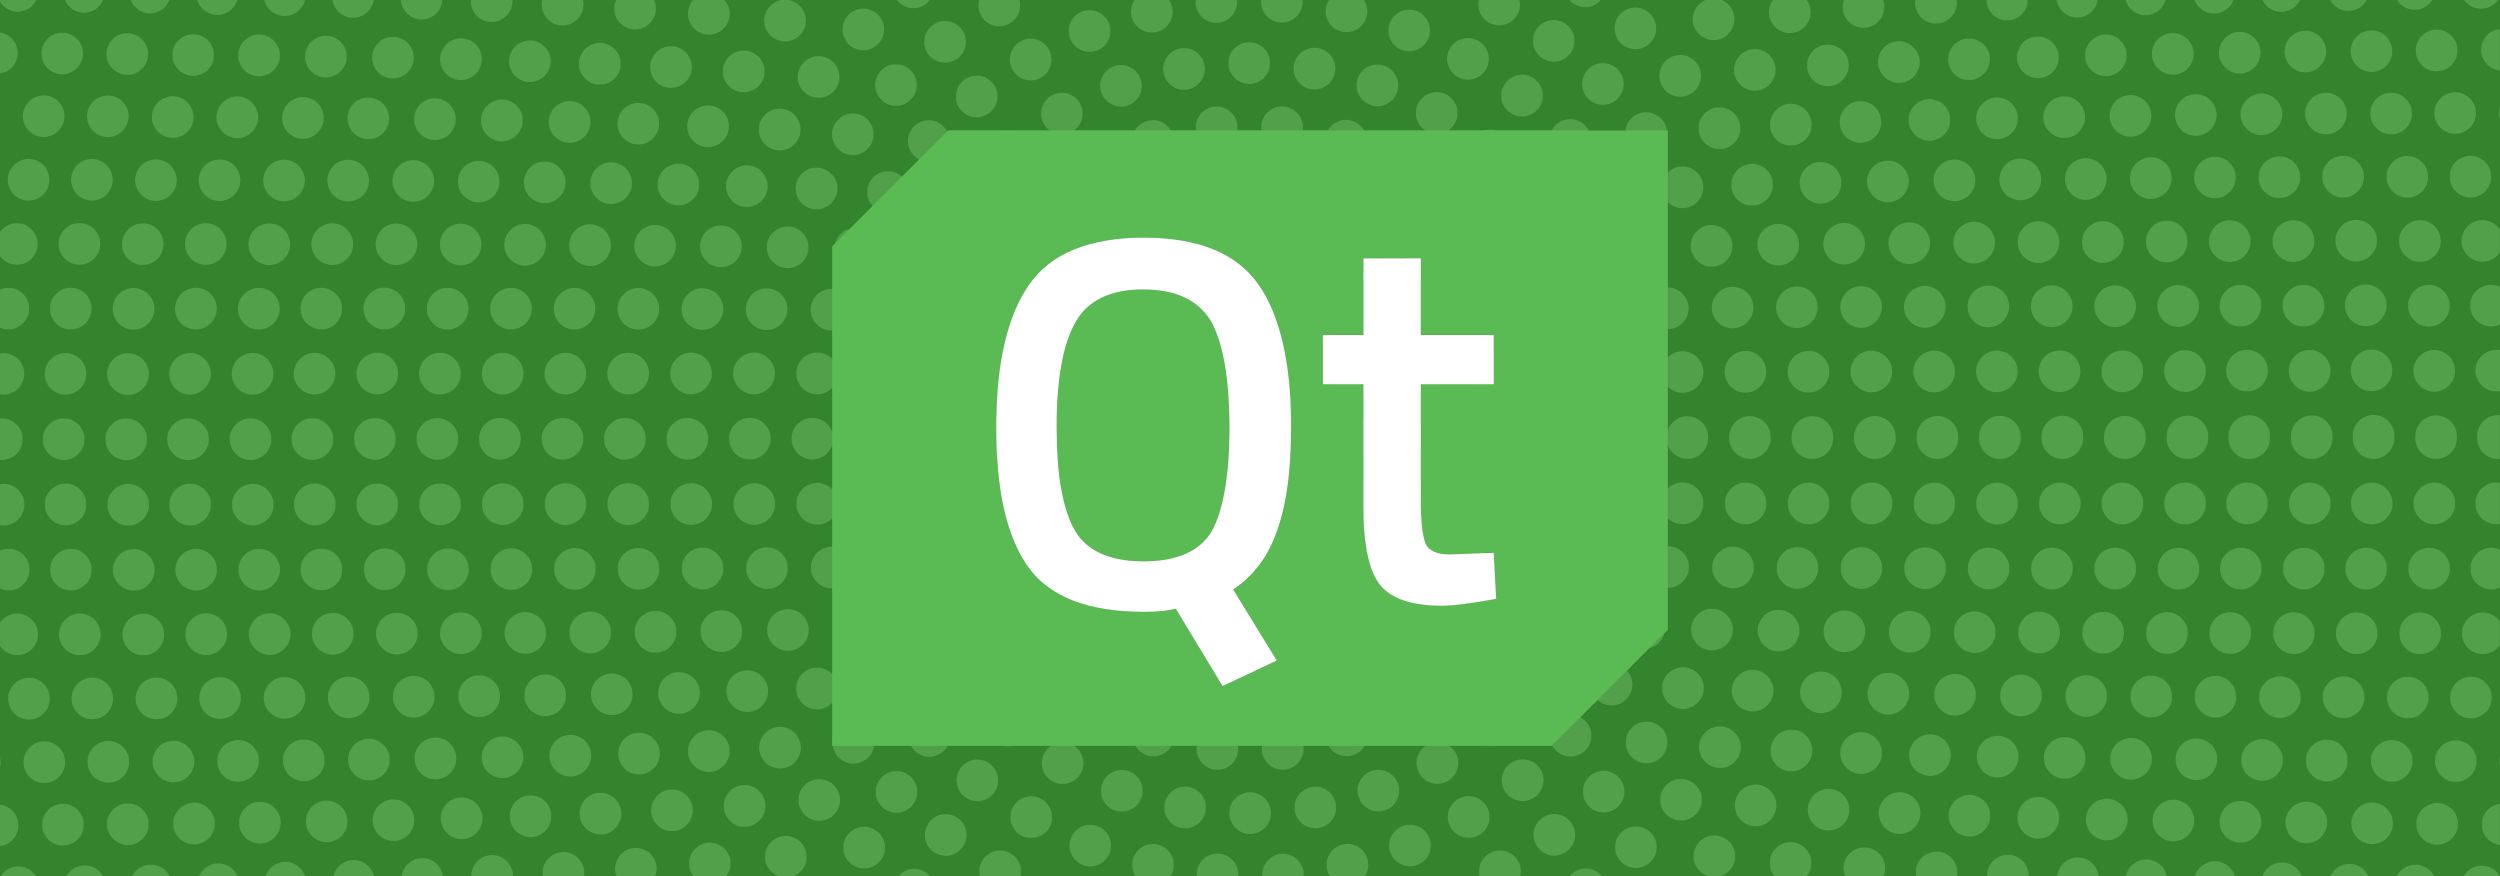 <svg version="1.1" xmlns="http://www.w3.org/2000/svg" x="0" y="0" viewBox="0 0 1920 673" xml:space="preserve"><style type="text/css">.st1{fill:#52a04a}.st2{fill:#5aba53}</style><path fill="#33842c" d="M0 0h1920v673H0z"/><path class="st1" d="M764.1 103.9c-6.8 5.7-7.6 15.8-1.9 22.6 3.2 3.8 7.7 5.7 12.2 5.7 3.6 0 7.3-1.2 10.3-3.8 6.8-5.7 7.6-15.8 1.9-22.5-5.6-6.8-15.7-7.7-22.5-2zM663.7 667c4.2-.1 8.5-1.8 11.6-5.1 6.1-6.4 5.8-16.6-.7-22.6-6.4-6.1-16.6-5.8-22.6.7-6.1 6.4-5.8 16.6.7 22.6 3.1 2.9 7 4.4 11 4.4zm38.7-547c3.1 2.8 7 4.3 10.9 4.3 4.3 0 8.6-1.7 11.7-5.1 6-6.5 5.6-16.6-.9-22.6s-16.6-5.6-22.6.9c-5.9 6.4-5.5 16.5.9 22.5zm37.7-58.4c-6.9 5.5-8 15.6-2.5 22.5 3.2 3.9 7.8 6 12.5 6 3.5 0 7-1.2 10-3.5 6.9-5.5 8-15.6 2.5-22.5-5.6-6.9-15.6-8.1-22.5-2.5zM716 19.5c-7 5.4-8.3 15.4-2.9 22.4 3.2 4.1 7.9 6.2 12.7 6.2 3.4 0 6.8-1.1 9.8-3.3 7-5.4 8.3-15.4 2.9-22.4-5.5-7-15.5-8.3-22.5-2.9zm-73.7 73.9c-5.4 7-4 17.1 3 22.4 2.9 2.2 6.3 3.3 9.7 3.3 4.8 0 9.6-2.2 12.7-6.3 5.3-7 4-17-3-22.4s-17-4.1-22.4 3zM676.8 54c-6.2 6.3-6.2 16.4 0 22.6 3.1 3.1 7.2 4.7 11.3 4.7s8.2-1.6 11.3-4.7c6.2-6.3 6.2-16.4 0-22.6-6.4-6.2-16.5-6.2-22.6 0zm335.5-17.1c-8.8-1.4-17.1 4.4-18.6 13.1s4.3 17 13 18.5c.9.2 1.8.2 2.8.2 7.6 0 14.4-5.5 15.8-13.3 1.5-8.7-4.3-17-13-18.5zm-377.2 94c-7.6-4.4-17.4-1.8-21.9 5.9-4.4 7.7-1.8 17.5 5.9 21.9 2.5 1.4 5.3 2.1 8 2.1 5.5 0 10.9-2.9 13.9-8 4.5-7.7 1.8-17.4-5.9-21.9zm245.3-37.8c-8.4 2.7-13 11.8-10.2 20.2 2.2 6.8 8.5 11 15.2 11 1.6 0 3.3-.3 5-.8 8.4-2.7 13-11.8 10.3-20.2-2.9-8.4-11.9-13-20.3-10.2zm13.2-37.3c1.4 7.8 8.1 13.2 15.7 13.2.9 0 1.9-.1 2.8-.3 8.7-1.5 14.5-9.8 13-18.5-1.5-8.8-9.8-14.6-18.5-13-8.7 1.5-14.5 9.8-13 18.6zM783.5 31.9c-7.6 4.4-10.2 14.2-5.8 21.9 3 5.1 8.3 8 13.9 8 2.7 0 5.5-.7 8-2.2 7.6-4.4 10.2-14.2 5.8-21.9s-14.2-10.3-21.9-5.8zM968.5.2c-.6 8.8 6 16.5 14.8 17.1h1.2c8.3 0 15.3-6.4 15.9-14.9.1-.8 0-1.6 0-2.4h-31.8c0 .1 0 .1-.1.2zm-50.3 2.5c.6 8.4 7.7 14.8 15.9 14.8h1.2c8.8-.7 15.4-8.4 14.8-17.2V0h-31.8c-.1.9-.1 1.8-.1 2.7zM807.5 73.4c-7.6 4.4-10.2 14.2-5.8 21.9 3 5.1 8.3 8 13.8 8 2.7 0 5.5-.7 8-2.2 7.7-4.4 10.2-14.2 5.8-21.9-4.3-7.6-14.1-10.2-21.8-5.8zm23.4-64.5c-8.2 3.2-12.3 12.5-9 20.8 2.5 6.3 8.5 10.1 14.9 10.1 2 0 3.9-.4 5.9-1.1 8.2-3.2 12.3-12.5 9-20.8-3.3-8.2-12.6-12.2-20.8-9zm24.5 42c-8.3 3-12.6 12.2-9.5 20.5 2.4 6.5 8.5 10.5 15 10.5 1.8 0 3.7-.3 5.5-1 8.3-3 12.6-12.2 9.5-20.5-3-8.2-12.2-12.5-20.5-9.5zM652 11c-6.3 6.1-6.6 16.2-.6 22.6 3.1 3.3 7.4 5 11.6 5 3.9 0 7.9-1.5 11-4.4 6.4-6.1 6.7-16.2.6-22.6-6.1-6.4-16.2-6.7-22.6-.6zM539.5 452.6c1.2 0 2.5-.1 3.7-.4 8.6-2 13.9-10.7 11.9-19.3-2-8.6-10.7-13.9-19.3-11.9S522 431.7 524 440.3c1.8 7.3 8.4 12.3 15.5 12.3zm14.5 48.1c1.8 0 3.7-.3 5.5-1 8.3-3 12.6-12.2 9.5-20.5-3-8.3-12.2-12.6-20.5-9.5s-12.6 12.2-9.5 20.5c2.3 6.4 8.4 10.5 15 10.5zm19.9 46.1c2.4 0 4.9-.5 7.2-1.7 7.9-4 11.1-13.6 7.1-21.5s-13.6-11.1-21.5-7.1-11.1 13.6-7.1 21.5c2.9 5.5 8.5 8.8 14.3 8.8zm-43.1-143.7c.6 0 1.3 0 1.9-.1 8.8-1 15.1-9 14-17.8-1-8.8-9-15.1-17.7-14-8.8 1-15.1 9-14 17.8 1 8.1 7.8 14.1 15.8 14.1zm124.7 183.4c3.3 0 6.7-1.1 9.7-3.3 7-5.4 8.3-15.4 2.9-22.4-5.4-7-15.4-8.3-22.4-2.9s-8.3 15.4-2.9 22.4c3.2 4.1 7.9 6.2 12.7 6.2z"/><circle class="st1" cx="527.9" cy="337" r="16"/><path class="st1" d="M605.2 499.8c2 0 4.1-.4 6.1-1.2 8.2-3.4 12-12.8 8.6-20.9-3.4-8.2-12.8-12-20.9-8.6-8.2 3.4-12 12.8-8.6 20.9 2.6 6.1 8.5 9.8 14.8 9.8zm22.3 45c2.7 0 5.5-.7 8-2.2 7.6-4.4 10.3-14.2 5.8-21.9-4.4-7.6-14.2-10.3-21.9-5.8-7.6 4.4-10.3 14.2-5.8 21.9 3 5.1 8.3 8 13.9 8zm-48.1-141.7c.6-.1 1.3-.1 2-.2 8.8-1.1 14.9-9.2 13.8-17.9-1.1-8.8-9.2-14.9-17.9-13.8-8.8 1.2-14.9 9.2-13.8 18 1.1 8 7.9 13.9 15.9 13.9zm9.4-149.6c7.1 0 13.5-4.7 15.4-11.9 2.3-8.5-2.8-17.3-11.3-19.6-8.6-2.2-17.3 2.9-19.6 11.4-2.3 8.5 2.8 17.3 11.4 19.6 1.5.4 2.8.5 4.1.5z"/><circle class="st1" cx="575.9" cy="336.9" r="16"/><path class="st1" d="M563.2 284.8c-1.1 8.8 5 16.8 13.8 17.9.7.1 1.4.1 2.1.1 7.9 0 14.8-5.9 15.9-14 1.1-8.8-5-16.8-13.8-17.9-8.8-1.1-16.9 5.1-18 13.9zm41.3 147.4c-2.3-8.5-11.1-13.6-19.6-11.3-8.5 2.3-13.6 11.1-11.3 19.6 1.9 7.1 8.3 11.8 15.4 11.8 1.4 0 2.8-.2 4.2-.5 8.5-2.3 13.6-11.1 11.3-19.6zm-65.9-248.5c-3 8.3 1.3 17.5 9.6 20.5 1.8.6 3.6 1 5.5 1 6.5 0 12.7-4 15-10.5 3-8.4-1.3-17.6-9.6-20.6s-17.5 1.3-20.5 9.6zM514.8 285c-1 8.8 5.3 16.7 14.1 17.7.6.1 1.2.1 1.8.1 8 0 14.9-6 15.9-14.2 1-8.8-5.3-16.7-14.1-17.7-8.7-1-16.7 5.3-17.7 14.1zM589 452.3zm-8.2-323.6c-7.9-3.9-17.5-.8-21.5 7.1-4 7.9-.8 17.5 7.1 21.5 2.3 1.2 4.8 1.7 7.2 1.7 5.9 0 11.5-3.2 14.3-8.8 3.9-7.9.7-17.5-7.1-21.5zm121.6-8.7zm175.5 390.9c4.4-7.7 1.8-17.4-5.9-21.9-7.7-4.4-17.4-1.8-21.9 5.9-4.4 7.6-1.8 17.4 5.8 21.9 2.5 1.5 5.3 2.2 8 2.2 5.6-.1 11-3 14-8.1z"/><circle class="st1" cx="960.1" cy="624.5" r="16"/><path class="st1" d="M1140.1 440.5c4.5-7.7 1.9-17.4-5.8-21.9-7.7-4.4-17.4-1.8-21.9 5.8-4.4 7.6-1.8 17.4 5.8 21.9 2.5 1.5 5.3 2.2 8 2.2 5.5 0 10.9-2.9 13.9-8zm-238.2 28.8c4.4-7.7 1.8-17.4-5.9-21.9-7.6-4.4-17.4-1.8-21.9 5.8-4.4 7.7-1.8 17.5 5.9 21.9 2.5 1.5 5.3 2.2 8 2.2 5.5 0 10.9-2.9 13.9-8zm4.3 68.1c1.4.5 2.8.6 4.1.6 7.1 0 13.5-4.7 15.5-11.9 2.3-8.5-2.8-17.3-11.3-19.6-8.5-2.3-17.3 2.8-19.6 11.3s2.8 17.3 11.3 19.6zm200.8-53.9c6.3-6.3 6.2-16.4 0-22.6-6.3-6.3-16.4-6.3-22.6 0s-6.3 16.4 0 22.6c3.1 3.1 7.2 4.7 11.3 4.7 4.1 0 8.2-1.5 11.3-4.7zm13.5 47.3c3.8 0 7.7-1.4 10.7-4.1 6.6-5.9 7.1-16 1.2-22.6s-16-7.1-22.6-1.2-7.1 16-1.2 22.6c3.2 3.5 7.6 5.3 11.9 5.3zm-64.5-12c2.7 0 5.5-.7 8-2.2 7.6-4.4 10.3-14.2 5.8-21.9-4.4-7.7-14.2-10.3-21.9-5.8s-10.3 14.2-5.8 21.9c3 5.1 8.3 8 13.9 8zm24 41.5c2.7 0 5.5-.7 8-2.2 7.7-4.4 10.3-14.2 5.8-21.9-4.4-7.6-14.2-10.3-21.9-5.8-7.6 4.4-10.3 14.2-5.8 21.9 3 5.2 8.4 8 13.9 8zm-40-85.3c7.7-4.4 10.3-14.2 5.8-21.9-4.4-7.6-14.2-10.3-21.9-5.8-7.7 4.4-10.3 14.2-5.8 21.9 3 5.1 8.3 8 13.9 8 2.7 0 5.5-.7 8-2.2zm-357.6 67c3.1 0 6.3-.9 9-2.8 7.3-5 9.2-15 4.2-22.2-5-7.3-15-9.2-22.2-4.2s-9.2 15-4.2 22.2c3.1 4.5 8.1 7 13.2 7zm-25.2-43.4c2.3 0 4.7-.5 7-1.6 8-3.8 11.3-13.4 7.4-21.4-3.9-8-13.4-11.3-21.4-7.4-7.9 3.8-11.3 13.4-7.4 21.4 2.8 5.7 8.5 9 14.4 9zm53.4-1.8c2.7 0 5.5-.7 8-2.2 7.6-4.4 10.3-14.2 5.8-21.9-4.4-7.6-14.2-10.3-21.9-5.8-7.6 4.4-10.3 14.2-5.8 21.9 3 5.1 8.4 8 13.9 8zm-71.8-44.9c1.6 0 3.2-.2 4.7-.7 8.5-2.6 13.2-11.6 10.6-20-2.6-8.4-11.6-13.2-20-10.6s-13.2 11.6-10.6 20c2.2 6.9 8.5 11.3 15.3 11.3zM832 558.3c2.5 1.5 5.3 2.2 8 2.2 5.5 0 10.9-2.9 13.9-8 4.4-7.7 1.8-17.4-5.9-21.9-7.6-4.4-17.4-1.8-21.9 5.9-4.4 7.6-1.7 17.4 5.9 21.8zm3.6-74.6c6.2-6.3 6.2-16.4 0-22.6-6.3-6.3-16.4-6.2-22.6 0-6.3 6.3-6.2 16.4 0 22.6 3.1 3.1 7.2 4.7 11.3 4.7 4 0 8.1-1.6 11.3-4.7zm-41.8-35c2.7 0 5.5-.7 8-2.2 7.6-4.4 10.3-14.2 5.8-21.9-4.4-7.6-14.2-10.3-21.9-5.8-7.6 4.5-10.2 14.2-5.8 21.9 2.9 5.1 8.2 8 13.9 8zm-18.6 42c7.1-5.2 8.7-15.2 3.5-22.4-5.2-7.1-15.2-8.7-22.4-3.5-7 5.2-8.6 15.2-3.4 22.4 3.1 4.3 8 6.6 12.9 6.6 3.3 0 6.6-1 9.4-3.1zm369.4-.3c2.8 2.1 6.1 3.1 9.4 3.1 5 0 9.9-2.2 13-6.5 5.2-7.2 3.6-17.2-3.5-22.4-7.2-5.2-17.2-3.6-22.4 3.5-5.2 7.1-3.6 17.2 3.5 22.3zm-12.3-385.2c-5.7 6.8-4.8 16.9 2 22.5 3 2.5 6.6 3.7 10.3 3.7 4.6 0 9.1-1.9 12.3-5.7 5.6-6.7 4.7-16.8-2.1-22.5-6.8-5.7-16.9-4.8-22.5 2zm87.4-52c-6.2 6.3-6.2 16.4 0 22.6 3.1 3.1 7.2 4.7 11.3 4.7 4.1 0 8.2-1.6 11.3-4.7 6.2-6.3 6.2-16.4 0-22.6-6.2-6.3-16.5-6.3-22.6 0zm-201.2 49.9c-2.7 8.4 1.9 17.4 10.3 20.1 1.6.5 3.3.8 4.9.8 6.8 0 13-4.3 15.2-11.1 2.7-8.3-1.9-17.4-10.3-20.1-8.4-2.7-17.4 1.9-20.1 10.3zm116.9-71.7c-7.7-4.5-17.4-1.9-21.9 5.8-4.4 7.7-1.8 17.4 5.9 21.9 2.5 1.5 5.3 2.1 8 2.1 5.5 0 10.9-2.9 13.9-8 4.4-7.7 1.8-17.4-5.9-21.8zm21 32.1c-5.5 6.9-4.4 17 2.5 22.5 3 2.3 6.5 3.5 10 3.5 4.7 0 9.4-2.1 12.5-6 5.6-7 4.4-17.1-2.5-22.6s-17-4.4-22.5 2.6zm-113.6-3.4c-3 8.3 1.3 17.5 9.6 20.5 1.8.7 3.6 1 5.4 1 6.6 0 12.7-4 15.1-10.6 3-8.3-1.3-17.5-9.6-20.5-8.3-3-17.5 1.3-20.5 9.6zm46.7 18.7c-4.4 7.7-1.8 17.4 5.9 21.9 2.5 1.5 5.3 2.1 8 2.1 5.5 0 10.9-2.9 13.9-8 4.4-7.7 1.8-17.4-5.9-21.9s-17.4-1.8-21.9 5.9zm-1.4-70.3c-8.2-3.2-17.5.8-20.7 9.1-3.2 8.2.8 17.5 9.1 20.7 1.9.8 3.9 1.1 5.8 1.1 6.4 0 12.4-3.9 14.9-10.2 3.1-8.2-.9-17.5-9.1-20.7zM1195 95.8c-6.5 6-6.8 16.1-.8 22.6 3.2 3.4 7.4 5.1 11.7 5.1 3.9 0 7.8-1.4 10.9-4.3 6.5-6 6.8-16.1.8-22.6s-16.1-6.8-22.6-.8zm6.3 398.5c2.5 1.5 5.3 2.2 8 2.2 5.6 0 11-2.9 13.9-8 4.4-7.6 1.8-17.4-5.8-21.9-7.7-4.4-17.4-1.8-21.9 5.8-4.4 7.6-1.8 17.4 5.8 21.9zm27.4 44.7c2.8 1.9 5.9 2.8 9 2.8 5.1 0 10.1-2.5 13.2-7 5-7.3 3.1-17.3-4.2-22.2-7.3-5-17.3-3.1-22.2 4.2-5 7.3-3.1 17.3 4.2 22.2zm34.1-40.7c6 0 11.7-3.3 14.4-9.1 3.8-8 .5-17.5-7.5-21.4s-17.5-.5-21.4 7.5c-3.7 8-.4 17.5 7.6 21.4 2.1 1.1 4.5 1.6 6.9 1.6zm-92.5 35.5c3 2.5 6.7 3.8 10.3 3.8 4.5 0 9.1-2 12.2-5.7 5.7-6.8 4.8-16.9-2-22.6s-16.9-4.8-22.5 2c-5.6 6.8-4.8 16.9 2 22.5zm141.6-197.7v-.4c0-8.8-7.2-16-16-16s-16 7.2-16 16v.7c0 8.8 7.2 16 16 16s16-7.2 16-16v-.3zm-57.5-246.6c-7 5.4-8.3 15.5-2.9 22.4 3.2 4.1 7.9 6.2 12.7 6.2 3.4 0 6.8-1.1 9.8-3.3 7-5.4 8.3-15.4 2.9-22.4-5.5-7-15.5-8.3-22.5-2.9zm-10.1-78.7c-6 6.4-5.7 16.6.7 22.6 3.1 2.9 7 4.4 10.9 4.4 4.3 0 8.5-1.7 11.7-5 6-6.4 5.8-16.6-.7-22.6-6.6-6.2-16.6-5.8-22.6.6zm39.8 119.2c-7.6 4.4-10.2 14.2-5.8 21.9 3 5.1 8.3 8 13.9 8 2.7 0 5.5-.7 8-2.2 7.6-4.4 10.2-14.2 5.8-21.9-4.5-7.7-14.3-10.3-21.9-5.8zm83.2-48.1c-7.6 4.4-10.2 14.2-5.8 21.9 3 5.1 8.3 8 13.9 8 2.7 0 5.5-.7 8-2.2 7.6-4.4 10.2-14.2 5.8-21.9-4.5-7.7-14.4-10.3-21.9-5.8zM607.9 587.6c7.4-4.9 9.4-14.8 4.5-22.2-4.9-7.4-14.8-9.4-22.2-4.5s-9.4 14.8-4.5 22.2c3.1 4.6 8.2 7.1 13.4 7.1 3 0 6.1-.9 8.8-2.6zM506.4 135.2c-3.6 8.1 0 17.5 8.1 21.1 2.1.9 4.3 1.4 6.5 1.4 6.1 0 12-3.5 14.6-9.5 3.6-8.1 0-17.5-8.1-21.1-8-3.6-17.5.1-21.1 8.1zm-39.9 150c-.9 8.8 5.5 16.6 14.3 17.6.6.1 1.1.1 1.7.1 8.1 0 15-6.1 15.9-14.4.9-8.8-5.5-16.6-14.3-17.5-8.8-1-16.7 5.4-17.6 14.2zm21.4-101.4c-2.7 8.3 1.9 17.4 10.3 20.1 1.6.5 3.3.8 4.9.8 6.8 0 13-4.3 15.2-11.1 2.7-8.4-1.9-17.4-10.3-20.1-8.4-2.7-17.4 1.9-20.1 10.3z"/><circle class="st1" cx="479.9" cy="337" r="16"/><path class="st1" d="M490.4 452.8c1.1 0 2.2-.1 3.3-.3 8.6-1.8 14.2-10.3 12.3-19-1.8-8.6-10.3-14.2-19-12.3-8.6 1.8-14.2 10.3-12.3 19 1.6 7.4 8.3 12.6 15.7 12.6zm54 140.1c2.7 0 5.5-.7 8-2.2 7.6-4.4 10.3-14.2 5.8-21.9-4.4-7.6-14.2-10.3-21.9-5.8-7.6 4.5-10.3 14.2-5.8 21.9 3 5.1 8.3 8 13.9 8zm27.4 42.1c3.3 0 6.6-1 9.5-3.1 7.1-5.2 8.7-15.2 3.5-22.4-5.2-7.1-15.2-8.7-22.4-3.5-7.1 5.2-8.7 15.2-3.5 22.4 3 4.3 7.9 6.6 12.9 6.6zm-50.3-86.8c2.2 0 4.4-.5 6.5-1.4 8.1-3.6 11.7-13.1 8.1-21.1-3.6-8.1-13.1-11.7-21.1-8.1-8.1 3.6-11.7 13.1-8.1 21.1 2.6 5.9 8.4 9.5 14.6 9.5zm-39-145c.6 0 1.1 0 1.7-.1 8.8-.9 15.2-8.8 14.2-17.6-.9-8.8-8.8-15.2-17.6-14.3s-15.2 8.8-14.2 17.6c.9 8.2 7.8 14.4 15.9 14.4zM529.9 89c-4.4 7.6-1.8 17.4 5.9 21.9 2.5 1.5 5.3 2.1 8 2.1 5.5 0 10.9-2.9 13.9-8 4.4-7.7 1.8-17.5-5.9-21.9s-17.4-1.8-21.9 5.9zM701.5 6.3c3.3 0 6.7-1 9.6-3.2 1.2-.9 2.2-2 3.1-3.1h-25.4c3.1 4.1 7.9 6.3 12.7 6.3zm317-1.1c-1.9 8.6 3.5 17.2 12.1 19.1 1.2.3 2.4.4 3.5.4 7.3 0 13.9-5 15.6-12.5 1-4.4 0-8.7-2.2-12.2h-26.8c-1 1.5-1.7 3.3-2.2 5.2zm189.3-2.8c2.9 2.1 6.2 3.2 9.5 3.2 4.5 0 9-1.9 12.1-5.6h-24.2c.7.9 1.6 1.7 2.6 2.4zM869 12.6c1.7 7.4 8.3 12.4 15.6 12.4 1.2 0 2.4-.1 3.6-.4 8.6-2 14-10.6 12-19.2-.5-2-1.3-3.8-2.4-5.4h-26.5C869 3.5 868 8 869 12.6zM616.4 48.9c-5.7 6.8-4.8 16.9 2 22.5 3 2.5 6.6 3.7 10.3 3.7 4.6 0 9.1-1.9 12.3-5.7 5.6-6.7 4.7-16.8-2.1-22.5s-16.9-4.8-22.5 2zm-35.8-7c-7.2-5.2-17.2-3.6-22.4 3.5-5.2 7.2-3.6 17.2 3.6 22.4 2.8 2.1 6.1 3.1 9.4 3.1 4.9 0 9.8-2.3 13-6.6 5.2-7.2 3.6-17.2-3.6-22.4zm27 44.2c-7.4-4.9-17.3-2.8-22.2 4.6-4.9 7.4-2.8 17.3 4.6 22.2 2.7 1.8 5.8 2.6 8.8 2.6 5.2 0 10.3-2.5 13.4-7.2 4.9-7.4 2.8-17.3-4.6-22.2zm821.8 508.3c5.8 0 11.4-3.2 14.2-8.7 4-7.9 1-17.5-6.9-21.6s-17.5-1-21.6 6.9c-4 7.9-1 17.5 6.9 21.6 2.5 1.2 5 1.8 7.4 1.8zm35.7-55.7c3.3-8.2-.7-17.5-8.9-20.8-8.2-3.3-17.5.7-20.8 8.9-3.3 8.2.7 17.5 8.9 20.8 2 .8 4 1.2 5.9 1.2 6.4-.1 12.4-3.9 14.9-10.1zm-69.4 96.6c2.7 1.7 5.7 2.5 8.6 2.5 5.3 0 10.4-2.6 13.5-7.3 4.7-7.4 2.6-17.3-4.8-22.1-7.4-4.8-17.3-2.6-22.1 4.8-4.8 7.4-2.6 17.3 4.8 22.1zm-695.9-15.8c6.2-6.3 6.2-16.4 0-22.6-6.3-6.3-16.4-6.2-22.6 0-6.2 6.3-6.2 16.4 0 22.6 3.2 3.1 7.3 4.7 11.3 4.7 4.1 0 8.2-1.6 11.3-4.7zm794.4-180.1c1.7-8.7-4-17.1-12.7-18.7-8.7-1.7-17.1 4-18.7 12.7-1.7 8.7 4 17.1 12.7 18.7 1 .2 2 .3 3 .3 7.5 0 14.2-5.3 15.7-13zm-865 191c3.6 0 7.3-1.2 10.3-3.8 6.8-5.7 7.6-15.8 1.9-22.5-5.7-6.8-15.8-7.6-22.5-2-6.8 5.7-7.6 15.8-1.9 22.5 3.1 3.9 7.6 5.8 12.2 5.8zm854.7-361c-8.8.9-15.2 8.7-14.4 17.5.8 8.3 7.8 14.5 15.9 14.5.5 0 1 0 1.5-.1 8.8-.9 15.2-8.7 14.4-17.5-.8-8.8-8.5-15.3-17.4-14.4zm20 66.1c0-8.9-7.2-16.1-16-16-8.8 0-16 7.2-16 16v1c0 8.8 7.2 16 16 16s16-7.2 16-16v-1zm-2.4 52.7c.8-8.8-5.6-16.6-14.4-17.4-8.8-.8-16.6 5.6-17.4 14.4-.8 8.8 5.6 16.6 14.4 17.4.5 0 1 .1 1.5.1 8.1 0 15.1-6.2 15.9-14.5zm-19.4 101.5c2.5-8.5-2.4-17.4-10.9-19.8-8.5-2.5-17.4 2.4-19.8 10.8-2.6 8.5 2.3 17.4 10.8 19.9 1.5.4 3 .6 4.5.6 6.9 0 13.3-4.5 15.4-11.5zm-581 178c2-8.6-3.5-17.2-12.1-19.1-8.6-2-17.2 3.5-19.1 12.1-1 4.4-.1 8.8 2.2 12.3h26.7c1-1.6 1.8-3.3 2.3-5.3zm149.3-7.2c-2-8.6-10.5-14-19.2-12-8.6 2-14 10.5-12 19.2.4 2 1.2 3.7 2.3 5.3h26.6c2.4-3.5 3.4-8 2.3-12.5zm-338.8 9.9c-6.9-5.1-16.4-3.9-21.8 2.6h24.5c-.7-.9-1.6-1.8-2.7-2.6zm664.2-78c5.5 0 10.9-2.9 13.9-8 4.4-7.6 1.8-17.4-5.8-21.9-7.6-4.4-17.4-1.8-21.9 5.8-4.5 7.8-1.9 17.6 5.8 22 2.5 1.5 5.3 2.1 8 2.1zm-167.4 77.7c-1.1.9-2.1 1.8-3 2.9h25c-5.3-6.7-15-8-22-2.9zm130.5-38.6c2.8 2.1 6.1 3.1 9.4 3.1 4.9 0 9.8-2.3 12.9-6.6 5.2-7.1 3.6-17.2-3.5-22.4-7.1-5.2-17.2-3.6-22.3 3.5-5.2 7.1-3.6 17.2 3.5 22.4zm-35.6-7c5.7-6.8 4.8-16.9-2-22.5-6.8-5.7-16.9-4.8-22.5 2-5.8 6.6-4.9 16.7 1.9 22.4 3 2.5 6.7 3.8 10.3 3.8 4.5 0 9-1.9 12.3-5.7zm8.8-37.3c2.7 1.8 5.8 2.6 8.8 2.6 5.2.1 10.3-2.5 13.4-7.1 4.9-7.4 2.8-17.3-4.6-22.2-7.4-4.9-17.3-2.8-22.2 4.5-4.9 7.4-2.8 17.3 4.6 22.2zm-32-541.2c-6.8 5.7-7.6 15.8-1.9 22.6 3.2 3.8 7.7 5.7 12.2 5.7 3.6 0 7.3-1.2 10.3-3.8 6.7-5.7 7.6-15.8 1.9-22.6s-15.8-7.6-22.5-1.9zm-221.5 577.2c1.8 0 3.6-.4 5.4-1 8.3-3 12.6-12.2 9.6-20.5s-12.2-12.6-20.5-9.5c-8.3 3-12.6 12.2-9.5 20.5 2.4 6.5 8.5 10.5 15 10.5zm-57.3 47.3c-.7-8.8-8.3-15.4-17.1-14.8-8.8.7-15.4 8.3-14.8 17.2v.1h31.8c.1-.8.1-1.7.1-2.5zm110.7-70.7c7.6-4.4 10.3-14.2 5.8-21.9-4.4-7.6-14.2-10.3-21.9-5.8-7.7 4.4-10.3 14.2-5.8 21.9 3 5.1 8.3 8 13.9 8 2.7-.1 5.5-.8 8-2.2zm-161 72.9c.6-8.8-6-16.5-14.8-17.1s-16.5 6-17.1 14.8c-.1.9 0 1.7.1 2.6H951c-.1-.1-.1-.2 0-.3zm-43.6-36.8c.9.2 1.8.3 2.7.3 7.6 0 14.4-5.5 15.8-13.3 1.5-8.7-4.3-17-13-18.5s-17 4.3-18.5 13 4.3 17 13 18.5zm220.6 7.6c2.7 0 5.5-.7 8-2.2 7.6-4.4 10.3-14.2 5.8-21.9-4.4-7.7-14.2-10.3-21.9-5.8s-10.3 14.2-5.8 21.9c3 5.1 8.4 8 13.9 8zm41.4-28.3c3.6 0 7.1-1.2 10-3.5 6.9-5.5 8-15.6 2.5-22.5s-15.6-8-22.5-2.5-8 15.6-2.5 22.5c3.2 4 7.8 6 12.5 6zm-14-45.9c6.8-5.7 7.6-15.8 2-22.5-5.7-6.8-15.8-7.6-22.5-2-6.8 5.7-7.6 15.8-2 22.5 3.1 3.8 7.6 5.8 12.2 5.8 3.6 0 7.3-1.2 10.3-3.8zm-293.8 54c6.5 0 12.7-4 15-10.5 3-8.3-1.3-17.5-9.6-20.5s-17.5 1.3-20.5 9.6c-3 8.3 1.3 17.5 9.6 20.5 1.8.6 3.7.9 5.5.9zm-98.5-14c5.5-6.9 4.4-17-2.5-22.5s-17-4.4-22.5 2.5-4.4 17 2.5 22.5c2.9 2.4 6.5 3.5 10 3.5 4.7 0 9.4-2.1 12.5-6zM716.6 654c2.9 2.2 6.3 3.3 9.7 3.3 4.8 0 9.6-2.2 12.7-6.3 5.4-7 4.1-17.1-2.9-22.4-7-5.4-17.1-4.1-22.4 2.9-5.5 7.1-4.1 17.1 2.9 22.5zm70.7-86.5c5.7-6.8 4.8-16.9-2-22.5-6.8-5.7-16.9-4.8-22.5 2-5.8 6.8-4.9 16.9 1.9 22.5 3 2.5 6.6 3.7 10.3 3.7 4.6 0 9.1-2 12.3-5.7zm-62.7 9.4c6.5-6 6.8-16.1.8-22.6s-16.1-6.8-22.6-.8c-6.4 6-6.8 16.1-.8 22.6 3.2 3.4 7.4 5.1 11.7 5.1 3.9 0 7.8-1.4 10.9-4.3zm91.5 25.2c5.5 0 10.9-2.9 13.9-8 4.4-7.6 1.8-17.4-5.9-21.8s-17.4-1.8-21.9 5.8c-4.4 7.7-1.8 17.4 5.9 21.9 2.5 1.4 5.2 2.1 8 2.1zm15.4 62.2c1.9.8 3.9 1.1 5.8 1.1 6.4 0 12.4-3.8 14.9-10.2 3.2-8.2-.8-17.5-9.1-20.7-8.2-3.2-17.5.8-20.7 9.1-3.1 8.2 1 17.5 9.1 20.7zm362.3-7.1c3.3-.1 6.8-1.2 9.7-3.4 7-5.4 8.3-15.4 2.9-22.4s-15.4-8.3-22.4-2.9-8.3 15.4-2.9 22.4c3.2 4.1 8 6.3 12.7 6.3zm-409.9-15.8c2.5 1.5 5.3 2.1 8 2.1 5.7.1 11.1-2.7 14-7.9 4.4-7.6 1.8-17.4-5.9-21.9s-17.4-1.8-21.9 5.8c-4.4 7.7-1.8 17.4 5.8 21.9zM627.6 402.9c.8 0 1.6 0 2.4-.2 8.7-1.3 14.8-9.5 13.4-18.2-1.3-8.7-9.5-14.8-18.2-13.4-8.7 1.3-14.8 9.5-13.4 18.2 1.2 7.9 8.1 13.6 15.8 13.6zM1426 220.1c-8.6 1.8-14.1 10.4-12.3 19 1.6 7.5 8.3 12.7 15.6 12.7 1.1 0 2.2-.1 3.4-.4 8.6-1.8 14.1-10.3 12.3-19-1.9-8.6-10.4-14.1-19-12.3zm27.3 168.2c.9-8.8-5.5-16.7-14.3-17.6-8.8-.9-16.7 5.5-17.6 14.3-.9 8.8 5.5 16.7 14.3 17.6.6.1 1.2.1 1.7.1 8 0 15-6.2 15.9-14.4zm-42-216.3c-8.4 2.8-13 11.8-10.2 20.2 2.2 6.8 8.5 11 15.2 11 1.6 0 3.3-.3 5-.8 8.4-2.7 13-11.8 10.2-20.2-2.8-8.3-11.8-12.9-20.2-10.2zm44.6 163.5c0-8.9-7.2-16-16-16s-16 7.2-16 16v1c0 8.8 7.2 16 16 16s16-7.2 16-16v-1zm-20.4-66.1c-8.8.9-15.2 8.8-14.2 17.6.9 8.2 7.8 14.3 15.9 14.3.6 0 1.1 0 1.7-.1 8.8-.9 15.2-8.8 14.2-17.6-.9-8.7-8.8-15.1-17.6-14.2zm-97.2-228.7c-7.1 5.2-8.7 15.2-3.5 22.4 3.1 4.3 8 6.6 12.9 6.6 3.3 0 6.6-1 9.4-3.1 7.1-5.2 8.7-15.2 3.5-22.4-5-7.1-15.1-8.7-22.3-3.5zm53.3 85.1c-8.1 3.6-11.7 13.1-8 21.1 2.7 5.9 8.5 9.5 14.6 9.5 2.2 0 4.4-.4 6.5-1.4 8.1-3.6 11.7-13.1 8.1-21.1-3.7-8.1-13.1-11.7-21.2-8.1zm-79.9-40.7c-7.4 4.9-9.4 14.8-4.5 22.2 3.1 4.6 8.2 7.2 13.4 7.2 3 0 6.1-.9 8.8-2.7 7.4-4.9 9.4-14.8 4.5-22.2s-14.9-9.4-22.2-4.5zm-94.6 468.2c-6.5-6-16.6-5.6-22.6.8-6 6.5-5.6 16.6.8 22.6 3.1 2.9 7 4.3 10.9 4.3 4.3 0 8.6-1.7 11.7-5.1 6.1-6.5 5.7-16.6-.8-22.6zm39.2 113.3c3.9 0 7.9-1.4 11-4.4 6.5-5.9 6.8-16.1.7-22.5-6.1-6.4-16.2-6.7-22.6-.7-6.4 6.1-6.7 16.2-.7 22.6 3.2 3.3 7.4 5 11.6 5zm20.9-86.7c5.4-7 4.1-17.1-2.9-22.4-7-5.4-17-4.1-22.4 2.9-5.4 7.1-4.1 17.1 2.9 22.5 2.9 2.2 6.3 3.3 9.7 3.3 4.8 0 9.5-2.2 12.7-6.3zm168-140.3c1.8-8.7-3.7-17.1-12.3-19-8.6-1.8-17.1 3.7-19 12.3-1.8 8.6 3.7 17.1 12.3 19 1.1.2 2.2.4 3.3.4 7.4 0 14.1-5.2 15.7-12.7zM1231.6 624c4.1 0 8.2-1.6 11.3-4.7 6.2-6.2 6.2-16.4 0-22.6-6.3-6.3-16.4-6.3-22.6 0s-6.2 16.4 0 22.6c3 3.1 7.1 4.7 11.3 4.7zm52.8-81.7c2.5 1.5 5.3 2.2 8 2.2 5.5 0 10.9-2.9 13.9-8 4.5-7.6 1.9-17.4-5.8-21.9-7.6-4.4-17.4-1.8-21.9 5.8-4.4 7.6-1.8 17.4 5.8 21.9zm107.6 4c2.1 1 4.4 1.4 6.5 1.4 6.1 0 12-3.5 14.6-9.5 3.6-8.1 0-17.5-8.1-21.1s-17.5 0-21.1 8.1 0 17.5 8.1 21.1zm-11-56.5c3-8.3-1.3-17.5-9.6-20.5-8.3-3-17.5 1.3-20.5 9.6-3 8.2 1.3 17.4 9.6 20.4 1.8.7 3.7 1 5.5 1 6.5 0 12.7-4 15-10.5zm15-50c2-8.6-3.3-17.2-11.9-19.2s-17.2 3.3-19.2 11.9 3.3 17.2 11.9 19.3c1.2.3 2.5.4 3.7.4 7.2-.1 13.8-5.1 15.5-12.4zm-119.9-218.3c-8.4 2.6-13.2 11.6-10.5 20 2.1 6.9 8.5 11.3 15.3 11.3 1.6 0 3.2-.2 4.7-.7 8.5-2.6 13.2-11.6 10.5-20s-11.6-13.2-20-10.6zm-291 369.7zM1308.3 174c-8.1 3.4-12 12.8-8.6 20.9 2.6 6.1 8.5 9.9 14.8 9.9 2 0 4.1-.4 6.2-1.2 8.2-3.4 12-12.8 8.6-20.9-3.5-8.2-12.9-12.1-21-8.7zm-22.5 246.2c-8.5-2.6-17.4 2.1-20 10.6s2.1 17.4 10.6 20c1.6.5 3.2.7 4.7.7 6.8 0 13.1-4.4 15.3-11.3 2.6-8.4-2.1-17.4-10.6-20zm8.7-49.5c-8.7-1.3-16.9 4.7-18.2 13.5-1.3 8.7 4.7 16.9 13.5 18.2.8.1 1.6.2 2.4.2 7.8 0 14.6-5.7 15.8-13.7 1.3-8.7-4.7-16.9-13.5-18.2zm-269.4 147.1c-2.3-8.5-11.1-13.6-19.6-11.3-8.5 2.3-13.6 11-11.3 19.6 1.9 7.1 8.4 11.9 15.5 11.9 1.3 0 2.7-.2 4.1-.6 8.5-2.3 13.6-11.1 11.3-19.6zm-285.6 20c3.6 0 7.3-1.2 10.3-3.8 6.8-5.7 7.6-15.8 2-22.5-5.7-6.8-15.8-7.6-22.5-2-6.9 5.8-7.8 15.9-2.1 22.6 3.3 3.8 7.8 5.7 12.3 5.7zm70.6-34.7c-6.6-5.9-16.7-5.4-22.6 1.2-5.9 6.6-5.4 16.7 1.2 22.6 3.1 2.8 6.9 4.1 10.7 4.1 4.4 0 8.8-1.8 11.9-5.3 5.9-6.6 5.4-16.7-1.2-22.6zM935 591.2c8.1 0 15-6.1 15.9-14.4.9-8.8-5.5-16.6-14.3-17.6-8.8-.9-16.6 5.5-17.6 14.3-.9 8.9 5.5 16.7 14.3 17.6.6.1 1.1.1 1.7.1zm66.1-17.7c-.9-8.8-8.8-15.2-17.6-14.3-8.8.9-15.2 8.8-14.3 17.6.8 8.3 7.8 14.4 15.9 14.4.6 0 1.1 0 1.7-.1 8.8-.9 15.2-8.8 14.3-17.6zM1224 155.7c3.1 4.5 8.1 7 13.2 7 3.1 0 6.3-.9 9-2.8 7.3-5 9.1-15 4.2-22.3-5-7.3-15-9.1-22.3-4.1-7.3 5-9.1 14.9-4.1 22.2zm136.2 17.2c-8.3 3-12.6 12.2-9.5 20.5 2.4 6.5 8.5 10.5 15 10.5 1.8 0 3.7-.3 5.5-1 8.3-3 12.6-12.2 9.5-20.5-3-8.3-12.2-12.6-20.5-9.5zm-21.8-45.3c-7.9 4-11 13.6-7.1 21.5 2.8 5.6 8.5 8.8 14.3 8.8 2.4 0 4.9-.6 7.2-1.7 7.9-4 11-13.6 7.1-21.5-4-8-13.6-11.1-21.5-7.1zm-13.8 160.1c1.1 8 7.9 13.9 15.8 13.9.7 0 1.4 0 2.1-.1 8.8-1.2 14.9-9.2 13.8-18s-9.1-15-17.9-13.8c-8.8 1.2-14.9 9.2-13.8 18zm51.8-67.3c-8.6 2-13.9 10.7-11.9 19.3 1.8 7.3 8.3 12.3 15.5 12.3 1.2 0 2.5-.1 3.7-.4 8.6-2.1 13.9-10.7 11.8-19.3-1.8-8.6-10.5-13.9-19.1-11.9zm-33.7 150.4c-8.8-1.1-16.8 5-17.9 13.8s5 16.8 13.8 17.9c.7.1 1.4.1 2.1.1 7.9 0 14.8-5.9 15.8-13.9 1.1-8.8-5-16.8-13.8-17.9zm17.2-35.3c0-8.7-7.2-15.9-16-15.9s-16 7.2-16 16v.8c0 8.8 7.2 16 16 16s16-7.2 16-16v-.9zm-33.4-114.7c-8.5 2.3-13.6 11.1-11.3 19.6 1.9 7.1 8.4 11.8 15.4 11.8 1.4 0 2.8-.2 4.2-.6 8.5-2.3 13.6-11.1 11.3-19.6-2.3-8.4-11-13.5-19.6-11.2zm.3 230.5c1.4.4 2.8.5 4.1.5 7.1.1 13.6-4.7 15.5-11.8 2.3-8.5-2.8-17.3-11.3-19.6-8.5-2.3-17.3 2.8-19.6 11.3-2.3 8.5 2.8 17.3 11.3 19.6zm-37-181.4c-8.7 1.3-14.8 9.5-13.4 18.2 1.2 7.9 8 13.6 15.8 13.6.8 0 1.6-.1 2.4-.2 8.7-1.3 14.8-9.5 13.4-18.2-1.4-8.7-9.6-14.7-18.2-13.4zm-73.8 66.6v-.6c0-8.8-7.2-16-16-16s-16 7.2-16 16v.5c0 8.8 7.2 16 16 16s16-7.1 16-15.9zm11.8-47.9c1.4 7.8 8.1 13.2 15.7 13.2.9 0 1.9-.1 2.8-.3 8.7-1.5 14.5-9.9 13-18.5-1.5-8.7-9.8-14.5-18.5-13s-14.5 9.9-13 18.6zm-2.9-66.3c-8.3 3-12.6 12.2-9.5 20.5 2.4 6.5 8.5 10.5 15 10.5 1.8 0 3.7-.3 5.5-1 8.3-3 12.6-12.2 9.5-20.5-3-8.3-12.1-12.5-20.5-9.5zm-14.4 167.4c1.8-8.7-3.7-17.1-12.3-19-8.7-1.8-17.1 3.7-19 12.4-1.8 8.6 3.7 17.1 12.4 19 1.1.2 2.2.3 3.3.3 7.3 0 14-5.2 15.6-12.7zm-37.7 59c2.1.9 4.3 1.4 6.5 1.4 6.1 0 12-3.5 14.6-9.5 3.6-8.1 0-17.5-8.1-21.1s-17.5 0-21.1 8.1 0 17.5 8.1 21.1zm28.3-270.6c-7.6 4.5-10.2 14.2-5.8 21.9 3 5.1 8.3 8 13.9 8 2.7 0 5.5-.7 8-2.2 7.6-4.5 10.2-14.2 5.8-21.9-4.5-7.6-14.3-10.2-21.9-5.8zm62.8 157.6c0-8.8-7.2-15.9-16-15.9s-16 7.2-16 16v.7c0 8.8 7.2 16 16 16s16-7.2 16-16v-.8zm-38.7 114.4c1.8.7 3.6 1 5.5 1 6.5-.1 12.6-4.1 15-10.6 3-8.3-1.3-17.5-9.6-20.5-8.3-3-17.5 1.3-20.5 9.6-3 8.3 1.3 17.5 9.6 20.5zm-46.3-160.7c1.6 7.5 8.2 12.7 15.6 12.7 1.1 0 2.2-.1 3.4-.4 8.6-1.9 14.1-10.4 12.3-19-1.8-8.7-10.3-14.2-19-12.3-8.5 1.9-14 10.4-12.3 19zm76.5-113.7c-8 3.9-11.3 13.4-7.4 21.4 2.8 5.7 8.5 9 14.4 9 2.3 0 4.7-.5 7-1.6 7.9-3.9 11.3-13.4 7.4-21.4s-13.4-11.3-21.4-7.4zm-114.1 225.9c1.4.4 2.8.5 4.1.5 7.1.1 13.5-4.6 15.5-11.8 2.3-8.5-2.8-17.3-11.3-19.6s-17.3 2.8-19.6 11.3 2.8 17.3 11.3 19.6zm105-30.8c-8.7-1.5-17 4.3-18.5 13s4.3 17 13 18.5c.9.2 1.9.2 2.8.2 7.6 0 14.4-5.5 15.7-13.2 1.5-8.7-4.3-17-13-18.5zM1387 269.6c-8.8 1-15 9-14 17.8 1 8.1 7.9 14.1 15.9 14.1.6 0 1.3 0 1.9-.1 8.8-1 15-9 14-17.8s-9-15.1-17.8-14zm-241.7 32.8c1.4 0 2.8-.2 4.2-.5 8.5-2.3 13.6-11.1 11.3-19.6-2.3-8.5-11.1-13.6-19.6-11.3s-13.6 11.1-11.3 19.6c1.9 7.1 8.4 11.8 15.4 11.8zm329.9-82.5c-8.7 1.7-14.3 10.1-12.7 18.8 1.5 7.7 8.2 13 15.7 13 1 0 2-.1 3.1-.3 8.7-1.7 14.3-10.1 12.7-18.8-1.7-8.7-10.1-14.4-18.8-12.7zm-302.7 3.9c-8.1 3.6-11.7 13.1-8 21.1 2.7 5.9 8.5 9.5 14.6 9.5 2.2 0 4.4-.5 6.5-1.4 8.1-3.6 11.7-13.1 8.1-21.1-3.7-8.1-13.2-11.7-21.2-8.1zm-4.6 112.7v-.4c0-8.8-7.2-16-16-16s-16 7.2-16 16v.4c0 8.8 7.2 16 16 16s16-7.2 16-16zm743.7 116.1c.6.1 1.1.1 1.7.1 2.4 0 4.6-.5 6.7-1.5v-29.1c-1.5-.7-3.2-1.2-5-1.4-8.8-.9-16.7 5.5-17.6 14.3-1 8.8 5.4 16.7 14.2 17.6zM392.2 596.3c8.1-3.5 11.9-12.9 8.4-21s-12.9-11.9-21-8.4-11.9 12.9-8.4 21c2.5 6 8.5 9.7 14.7 9.7 2.1 0 4.2-.4 6.3-1.3zm1199.3-29.1c-8.2-3.2-17.5.8-20.7 9s.8 17.5 9 20.7c1.9.8 3.9 1.1 5.8 1.1 6.4 0 12.4-3.8 14.9-10.1 3.2-8.2-.8-17.5-9-20.7zm15.4-47.9c-8.5-2.6-17.4 2.1-20 10.6-2.6 8.4 2.1 17.4 10.6 20 1.6.5 3.2.7 4.7.7 6.9-.1 13.2-4.5 15.3-11.3 2.6-8.5-2.1-17.4-10.6-20zm19.9-98.5c-8.7-1.3-16.9 4.7-18.2 13.5-1.3 8.7 4.7 16.9 13.5 18.2.8.1 1.6.2 2.4.2 7.8-.1 14.6-5.8 15.8-13.7 1.4-8.7-4.6-16.9-13.5-18.2zm48.5.1c-8.8-1.2-16.8 4.9-18 13.6-1.2 8.8 4.9 16.8 13.6 18.1.8.1 1.5.1 2.2.1 7.9 0 14.7-5.8 15.8-13.8 1.1-8.8-5-16.8-13.6-18zM490.8 594.8c2.5 0 5-.6 7.3-1.8 7.9-4.1 10.9-13.7 6.9-21.6-4.1-7.9-13.7-10.9-21.6-6.9-7.8 4.2-10.9 13.9-6.8 21.7 2.7 5.5 8.3 8.6 14.2 8.6zm67 58.5c-5.5-6.9-15.5-8.1-22.5-2.7-6.9 5.5-8.1 15.4-2.8 22.4h25.3c4.3-5.7 4.5-13.8 0-19.7zm1025.4-282.5c-8.8-.7-16.5 5.9-17.2 14.7s5.9 16.5 14.7 17.2h1.3c8.2 0 15.2-6.4 15.9-14.7.7-8.8-5.9-16.5-14.7-17.2zM1904 169.2c-8.7 1.4-14.7 9.6-13.3 18.3 1.3 7.9 8 13.5 15.8 13.5.8 0 1.7-.1 2.5-.2 4.7-.7 8.5-3.4 10.9-7.1v-17.4c-3.3-5.2-9.5-8.1-15.9-7.1zm12.3 233.4h.8c.9 0 1.9-.1 2.8-.3v-31.5c-.6-.1-1.3-.2-2-.2-8.8-.5-16.3 6.3-16.8 15.2-.4 8.8 6.4 16.4 15.2 16.8zm-746.4-263.9c-6.8 5.7-7.6 15.8-1.9 22.6 3.2 3.8 7.7 5.7 12.2 5.7 3.6 0 7.3-1.2 10.3-3.8 6.7-5.8 7.6-15.9 1.9-22.6-5.7-6.8-15.8-7.6-22.5-1.9zm748.5 213.8c.5 0 1 0 1.5-.1v-33.5c-.5 0-1-.1-1.5-.1-8.8 0-16 7.2-16 16v1.6c0 8.9 7.2 16.1 16 16.1zm-7-133.7c-8.8.9-15.2 8.8-14.2 17.6.9 8.2 7.8 14.3 15.9 14.3.6 0 1.1 0 1.7-.1 1.8-.2 3.6-.7 5.2-1.5v-28.9c-2.7-1.2-5.6-1.7-8.6-1.4zm-44.1 202c-8.8-1-16.7 5.4-17.6 14.2-1 8.8 5.4 16.7 14.2 17.6.6.1 1.2.1 1.8.1 7.9 0 14.9-6.1 15.8-14.3.9-8.8-5.5-16.7-14.2-17.6zm-6 49.8c-8.7-1.4-17 4.5-18.4 13.2s4.5 17 13.2 18.4c.9.1 1.8.2 2.6.2 7.7 0 14.5-5.5 15.8-13.4 1.3-8.7-4.6-17-13.2-18.4zM1362 19.3c3.2 4 7.8 6.1 12.6 6.1 3.5 0 7-1.1 9.9-3.4 6.7-5.4 8-15 3-22h-25.9c-4.2 5.7-4.2 13.5.4 19.3z"/><circle class="st1" cx="623.9" cy="336.9" r="16"/><path class="st1" d="M1165.8 661.1c-4.4-7.6-14.2-10.3-21.9-5.8-6.3 3.6-9.2 10.9-7.5 17.7h31.1c1-3.9.5-8.1-1.7-11.9zm-139.9-43.7c-1.5-8.7-9.8-14.5-18.5-13s-14.5 9.8-13 18.5c1.4 7.8 8.1 13.2 15.7 13.2 1 0 1.9 0 2.8-.2 8.7-1.5 14.5-9.8 13-18.5zM535.8 252.9c1.2.3 2.5.4 3.7.4 7.3 0 13.8-5 15.6-12.3 2-8.6-3.3-17.2-11.9-19.2-8.7-2.1-17.3 3.3-19.3 11.9-2.1 8.6 3.2 17.2 11.9 19.2zM901 569.8c2.7-8.4-1.9-17.4-10.3-20.2-8.4-2.7-17.4 1.9-20.2 10.3-2.6 8.4 2 17.5 10.4 20.2 1.6.5 3.3.8 4.9.8 6.8 0 13-4.3 15.2-11.1zm196.7 73.7c-3.2-8.2-12.5-12.3-20.7-9-8.2 3.2-12.3 12.5-9 20.8 2.4 6.2 8.4 10 14.8 10 2 0 3.9-.4 5.9-1.1 8.2-3.2 12.3-12.5 9-20.7zm-58.5-63.5c8.4-2.7 13-11.8 10.3-20.2-2.7-8.4-11.8-13-20.2-10.3-8.4 2.7-13 11.8-10.3 20.2 2.2 6.8 8.4 11.1 15.2 11.1 1.6 0 3.3-.3 5-.8zM598.8 204.7c2 .8 4.1 1.2 6.1 1.2 6.3 0 12.3-3.7 14.8-9.9 3.4-8.2-.5-17.5-8.7-20.9-8.2-3.3-17.6.6-20.9 8.7-3.4 8.2.5 17.5 8.7 20.9zm792 166.1c-8.8-1-16.7 5.3-17.7 14.1s5.3 16.7 14.1 17.7c.6.1 1.3.1 1.9.1 7.9-.1 14.9-6.1 15.8-14.2 1-8.8-5.3-16.7-14.1-17.7zM1180.6 21.7c-5.4 7-4 17.1 3 22.4 2.9 2.2 6.3 3.3 9.7 3.3 4.8 0 9.6-2.2 12.7-6.3 5.3-7 4-17-3-22.4-7-5.4-17.1-4-22.4 3zm-427-9.5c3 5.1 8.3 8 13.9 8 2.7 0 5.5-.7 8-2.2 6.4-3.7 9.3-11.1 7.4-18H752c-1 4-.6 8.3 1.6 12.2zM508.4 500.5c8.4-2.7 13-11.8 10.3-20.2-2.7-8.4-11.8-13-20.2-10.3-8.4 2.7-13 11.8-10.3 20.2 2.2 6.8 8.5 11.1 15.2 11.1 1.6 0 3.3-.3 5-.8zM487 252.8c1.1.2 2.2.4 3.3.4 7.4 0 14-5.2 15.6-12.7 1.8-8.6-3.7-17.1-12.4-19-8.6-1.8-17.1 3.8-18.9 12.4-1.8 8.6 3.7 17.1 12.4 18.9zm289.1 402.6c-7.7-4.5-17.4-1.8-21.9 5.8-2.1 3.7-2.6 7.9-1.7 11.8h31.2c1.6-6.7-1.2-13.9-7.6-17.6zm553.5-165.8c3.4-8.2-.5-17.5-8.7-20.9s-17.5.5-20.9 8.7.5 17.5 8.7 20.9c2 .8 4 1.2 6.1 1.2 6.3 0 12.2-3.7 14.8-9.9zm78.3-154.1c0-8.8-7.2-15.9-16-15.9s-16 7.2-16 16v.9c0 8.8 7.2 16 16 16s16-7.2 16-16v-1zM1143.4 17.4c2.5 1.5 5.3 2.1 8 2.1 5.5 0 10.9-2.9 13.9-8 2-3.6 2.5-7.7 1.6-11.5h-31.2c-1.4 6.7 1.5 13.8 7.7 17.4zm216.9 520.2c4-7.9.8-17.5-7.1-21.5s-17.5-.8-21.5 7.1-.8 17.5 7.1 21.5c2.4 1.1 4.8 1.7 7.2 1.7 5.9 0 11.5-3.2 14.3-8.8zm61.2-68c-8.4-2.7-17.4 1.9-20.2 10.3-2.7 8.4 1.9 17.4 10.3 20.2 1.6.5 3.3.8 4.9.8 6.8-.1 13.1-4.4 15.3-11.1 2.7-8.4-1.9-17.4-10.3-20.2zm498.4-387.9c-.9 2.7-1.1 5.7-.3 8.8.1.3.2.6.3 1v-9.8zM831.5 115c-7.6 4.4-10.2 14.2-5.8 21.9 3 5.1 8.3 8 13.9 8 2.7 0 5.5-.7 8-2.2 7.6-4.4 10.3-14.2 5.8-21.9-4.4-7.7-14.2-10.3-21.9-5.8zm24.1 41.5c-7.6 4.4-10.2 14.2-5.8 21.9 3 5.1 8.3 8 13.9 8 2.7 0 5.5-.7 8-2.2 7.6-4.4 10.2-14.2 5.8-21.9-4.5-7.7-14.2-10.2-21.9-5.8zm29.2 241.9c7.6-4.4 10.2-14.2 5.8-21.9-4.4-7.6-14.2-10.3-21.9-5.8-7.6 4.4-10.3 14.2-5.8 21.9 3 5.1 8.3 8 13.9 8 2.7 0 5.5-.7 8-2.2zm-72.2-186.2c3.1 3.1 7.2 4.7 11.3 4.7s8.2-1.6 11.3-4.7c6.2-6.3 6.2-16.4 0-22.6-6.2-6.3-16.3-6.2-22.6 0-6.2 6.3-6.2 16.4 0 22.6zm-33.1 20.5c-4.4 7.6-1.8 17.4 5.9 21.9 2.5 1.5 5.3 2.1 8 2.1 5.6 0 11-2.9 13.9-8 4.4-7.7 1.8-17.4-5.9-21.9-7.7-4.4-17.4-1.8-21.9 5.9zM932.7 81.9c-8.8.9-15.2 8.8-14.2 17.6.9 8.2 7.8 14.3 15.9 14.3.6 0 1.1 0 1.7-.1 8.8-.9 15.2-8.8 14.2-17.6-.9-8.7-8.8-15.1-17.6-14.2zM660.4 284.1c-1.5 8.7 4.3 17 13 18.5.9.2 1.8.2 2.8.2 7.6 0 14.4-5.5 15.8-13.3 1.5-8.7-4.3-17-13-18.5-8.8-1.4-17.1 4.4-18.6 13.1zm23.2-30.7c1.8.7 3.6 1 5.4 1 6.5 0 12.7-4 15-10.5 3-8.3-1.3-17.5-9.6-20.5-8.2-3.1-17.4 1.2-20.4 9.5s1.3 17.5 9.6 20.5zm141 148.5c1.8 0 3.7-.3 5.5-1 8.3-3 12.6-12.2 9.5-20.5-3-8.3-12.2-12.6-20.5-9.5-8.3 3-12.6 12.2-9.6 20.5 2.5 6.5 8.6 10.5 15.1 10.5zm-36.3-255.4c-6.6 5.9-7.1 16-1.1 22.6 3.2 3.5 7.5 5.3 11.9 5.3 3.8 0 7.7-1.4 10.7-4.1 6.6-5.9 7.1-16 1.2-22.6-6-6.6-16.1-7.1-22.7-1.2zm102.4 150.1c4.4-7.7 1.8-17.4-5.9-21.9-7.7-4.4-17.5-1.8-21.9 5.9-4.4 7.6-1.8 17.4 5.9 21.9 2.5 1.5 5.3 2.1 8 2.1 5.5 0 10.9-2.9 13.9-8zM860 441.3c6.8-5.7 7.6-15.8 2-22.5s-15.8-7.6-22.6-1.9-7.6 15.8-1.9 22.5c3.1 3.8 7.6 5.7 12.2 5.7 3.6 0 7.3-1.2 10.3-3.8z"/><circle class="st1" cx="815.9" cy="336.7" r="16"/><path class="st1" d="M905.8 135.6c-8.5 2.3-13.6 11.1-11.3 19.6 1.9 7.1 8.4 11.8 15.4 11.8 1.4 0 2.8-.2 4.2-.6 8.5-2.3 13.6-11.1 11.3-19.6-2.3-8.4-11.1-13.5-19.6-11.2zm-26 62.4c-7.6 4.4-10.2 14.2-5.8 21.9 3 5.1 8.3 8 13.9 8 2.7 0 5.5-.7 8-2.2 7.7-4.4 10.3-14.2 5.8-21.9-4.5-7.6-14.3-10.2-21.9-5.8z"/><circle class="st1" cx="863.9" cy="336.6" r="16"/><path class="st1" d="M809.4 281.9c-3 8.3 1.3 17.5 9.6 20.5 1.8.6 3.6 1 5.5 1 6.5 0 12.7-4 15-10.5 3-8.3-1.3-17.5-9.6-20.5-8.3-3.1-17.4 1.2-20.5 9.5zm50.4-50.1c-6.8-5.7-16.9-4.8-22.5 2-5.7 6.8-4.8 16.9 2 22.5 3 2.5 6.6 3.7 10.3 3.7 4.6 0 9.1-1.9 12.3-5.7 5.5-6.7 4.6-16.8-2.1-22.5zM671.9 352.9c8.8 0 16-7.2 16-16 0-8.9-7.2-16.1-16-16-8.8 0-16 7.2-16 16s7.2 16 16 16zm46.3-174c-7.7-4.4-17.4-1.8-21.8 5.9-4.4 7.7-1.8 17.5 5.8 21.9 2.5 1.5 5.3 2.1 8 2.1 5.5 0 10.9-2.9 13.9-8 4.4-7.7 1.8-17.4-5.9-21.9zm31.1-39.5c-6.8-5.6-16.9-4.8-22.6 2-5.7 6.8-4.8 16.9 2 22.5 3 2.5 6.6 3.7 10.3 3.7 4.6 0 9.1-1.9 12.3-5.7 5.7-6.8 4.8-16.9-2-22.5zm-58.3-5.1c-7.3-5-17.2-3.1-22.2 4.2s-3.1 17.3 4.2 22.2c2.8 1.9 5.9 2.8 9 2.8 5.1 0 10.1-2.5 13.2-7 5.1-7.3 3.1-17.3-4.2-22.2zm83.4 268.1c1.4 0 2.8-.2 4.1-.5 8.5-2.3 13.6-11.1 11.3-19.6s-11.1-13.6-19.6-11.3-13.6 11.1-11.3 19.6c2 7.1 8.5 11.8 15.5 11.8zm.5-219.6c-7.1-5.3-17.1-3.7-22.3 3.5-5.2 7.1-3.6 17.1 3.5 22.4 2.8 2.1 6.1 3 9.4 3 5 0 9.8-2.3 13-6.6 5.2-7.1 3.6-17.2-3.6-22.3zm-132.4 1.3c-3.8 8-.5 17.5 7.5 21.4 2.2 1.1 4.6 1.6 6.9 1.6 5.9 0 11.7-3.3 14.4-9.1 3.9-8 .5-17.5-7.4-21.4-8-3.8-17.5-.5-21.4 7.5zm-30.8 100.3c-1.3 8.7 4.7 16.9 13.5 18.2.8.1 1.6.2 2.4.2 7.8 0 14.6-5.7 15.8-13.7 1.3-8.7-4.7-16.9-13.5-18.2-8.7-1.2-16.9 4.8-18.2 13.5zm11.6-51.3c-2.6 8.5 2.1 17.4 10.6 20 1.6.5 3.1.7 4.7.7 6.9 0 13.2-4.4 15.3-11.3 2.6-8.5-2.2-17.4-10.6-20-8.4-2.6-17.4 2.2-20 10.6zm117.4 217.2c2.2 0 4.4-.5 6.5-1.4 8.1-3.6 11.7-13.1 8.1-21.1-3.6-8.1-13.1-11.7-21.1-8.1-8.1 3.6-11.7 13.1-8.1 21.1 2.6 6 8.5 9.5 14.6 9.5zm-18.9-147.7c1.1.2 2.2.4 3.3.4 7.4 0 14.1-5.2 15.6-12.7 1.8-8.6-3.7-17.1-12.4-19-8.6-1.9-17.1 3.6-18.9 12.3-1.8 8.7 3.7 17.1 12.4 19zm52.5.4c7.1 0 13.5-4.7 15.5-11.9 2.3-8.5-2.8-17.3-11.4-19.6-8.5-2.3-17.3 2.8-19.6 11.4-2.3 8.5 2.8 17.3 11.4 19.6 1.5.4 2.8.5 4.1.5zm-85 148.3c1.8 0 3.7-.3 5.5-1 8.3-3 12.6-12.2 9.5-20.5-3-8.3-12.2-12.6-20.5-9.5-8.3 3-12.6 12.2-9.5 20.5 2.3 6.5 8.5 10.5 15 10.5zM734 253.8c2.1.9 4.3 1.4 6.5 1.4 6.1 0 12-3.5 14.6-9.5 3.6-8.1-.1-17.5-8.1-21.1-8.1-3.6-17.5 0-21.1 8.1-3.5 8 .1 17.5 8.1 21.1z"/><circle class="st1" cx="719.9" cy="336.8" r="16"/><circle class="st1" cx="767.9" cy="336.7" r="16"/><path class="st1" d="M676.3 402.8c.9 0 1.8 0 2.8-.2 8.7-1.5 14.5-9.8 13-18.5s-9.8-14.5-18.5-13-14.5 9.8-13 18.5c1.4 7.8 8.1 13.2 15.7 13.2zm48.8-.2c1.1 0 2.2-.1 3.3-.3 8.6-1.8 14.2-10.3 12.3-19-1.8-8.6-10.3-14.2-19-12.3s-14.2 10.3-12.3 19c1.7 7.5 8.3 12.6 15.7 12.6z"/><circle class="st1" cx="959.8" cy="240.5" r="16"/><path class="st1" d="M959.4 32.5c-8.9 0-16.1 7.2-16 16 0 8.8 7.2 16 16 16s16-7.2 16-16-7.2-16-16-16zm82.3 129.5c-4.4 7.6-1.8 17.4 5.9 21.8 2.5 1.5 5.3 2.1 8 2.1 5.5 0 10.9-2.9 13.9-8 4.4-7.7 1.8-17.4-5.9-21.9-7.7-4.2-17.4-1.6-21.9 6zm42.4 27.2c-6.2 6.3-6.2 16.4 0 22.6 3.1 3.1 7.2 4.7 11.3 4.7 4.1 0 8.2-1.6 11.3-4.7 6.2-6.3 6.2-16.4 0-22.6-6.3-6.3-16.4-6.3-22.6 0zm35.8 147.2v-.4c0-8.8-7.2-16-16-16-8.9.2-16 7.4-16 16.2v.2c0 8.8 7.2 16 16 16s16-7.2 16-16zm-11.7-189.2c-5.9 6.6-5.4 16.7 1.2 22.6 3.1 2.7 6.9 4.1 10.7 4.1 4.4 0 8.8-1.8 11.9-5.3 5.9-6.6 5.3-16.7-1.2-22.6-6.5-6-16.6-5.4-22.6 1.2zm36.2 34.9c-7.1 5.2-8.7 15.2-3.5 22.4 3.1 4.3 8 6.6 12.9 6.6 3.3 0 6.6-1 9.4-3.1 7.1-5.2 8.7-15.2 3.5-22.4-5.1-7.1-15.1-8.7-22.3-3.5zm-120.5 154.1c0-8.8-7.2-16-16.1-15.9-8.8 0-16 7.2-15.9 16.1v.1c0 8.8 7.2 16 16 16s16-7.2 16-16c0 0 0-.1 0 0v-.3zm-6.1-132.5c-4.4 7.7-1.8 17.4 5.9 21.9 2.5 1.5 5.3 2.1 8 2.1 5.5 0 10.9-2.9 13.9-8 4.4-7.7 1.7-17.5-5.9-21.9-7.6-4.4-17.4-1.8-21.9 5.9zm69.7-89.2c-7.7-4.4-17.4-1.8-21.8 5.9s-1.8 17.4 5.9 21.9c2.5 1.5 5.3 2.1 8 2.1 5.5 0 10.9-2.9 13.9-8 4.3-7.7 1.7-17.5-6-21.9zm-27.7 117c-6.8 5.7-7.6 15.8-1.9 22.5 3.2 3.8 7.7 5.7 12.2 5.7 3.6 0 7.3-1.2 10.3-3.8 6.8-5.7 7.6-15.8 1.9-22.5-5.6-6.7-15.7-7.6-22.5-1.9zm20.5 60.9c2.4 6.5 8.5 10.5 15 10.5 1.8 0 3.7-.3 5.5-1 8.3-3 12.5-12.2 9.5-20.5-3.1-8.2-12.3-12.5-20.5-9.5-8.4 3-12.6 12.2-9.5 20.5zm2.2 147c5.7-6.8 4.8-16.9-2-22.5-6.8-5.7-16.8-4.8-22.5 2-5.7 6.6-4.8 16.7 1.9 22.4 3 2.5 6.6 3.8 10.3 3.8 4.6 0 9.1-1.9 12.3-5.7zm35.5-213.1c-7.6 4.4-10.2 14.2-5.8 21.9 3 5.1 8.3 8 13.8 8 2.8 0 5.5-.7 8.1-2.2 7.6-4.4 10.2-14.2 5.8-21.9-4.4-7.6-14.1-10.2-21.9-5.8zm-83 172c2.5 1.5 5.3 2.2 8 2.2 5.6 0 10.9-2.9 13.9-8 4.4-7.7 1.8-17.4-5.8-21.9-7.7-4.4-17.4-1.8-21.9 5.8-4.4 7.7-1.8 17.4 5.8 21.9zm60.2 3.5c6.5 0 12.7-4 15-10.5 3-8.3-1.3-17.5-9.6-20.5-8.3-3-17.5 1.3-20.5 9.6s1.3 17.5 9.6 20.5c1.9.6 3.7.9 5.5.9zm-39.3-81.5c-8.8 0-16 7.2-16 16v.2c0 8.8 7.2 16 16 16s16-7.2 16-16v-.2c0-8.9-7.1-16-16-16zm-21-45.8c-7.6 4.4-10.2 14.2-5.8 21.9 3 5.1 8.3 8 13.8 8 2.7 0 5.5-.7 8-2.2 7.6-4.4 10.2-14.2 5.8-21.9-4.4-7.7-14.1-10.3-21.8-5.8z"/><circle class="st1" cx="959.9" cy="336.5" r="16"/><path class="st1" d="M987.7 494c8.7-1.5 14.5-9.8 13-18.5s-9.8-14.5-18.5-13-14.5 9.8-13 18.5c1.4 7.9 8.1 13.3 15.7 13.3.9 0 1.8-.1 2.8-.3zM904 433.6c2.5 1.5 5.3 2.1 8 2.1 5.5 0 10.8-2.9 13.8-8 4.4-7.6 1.8-17.4-5.8-21.9-7.7-4.4-17.4-1.8-21.9 5.9-4.4 7.7-1.8 17.4 5.9 21.9zm-.2-194c-7.6 4.4-10.2 14.2-5.8 21.9 3 5.1 8.3 8 13.9 8 2.7 0 5.5-.7 8-2.2 7.6-4.4 10.2-14.2 5.8-21.9s-14.2-10.3-21.9-5.8z"/><circle class="st1" cx="911.9" cy="336.6" r="16"/><circle class="st1" cx="960" cy="528.5" r="16"/><path class="st1" d="M1015.9 433.5c7.7-4.4 10.3-14.2 5.8-21.9-4.4-7.7-14.2-10.3-21.9-5.8-7.6 4.4-10.3 14.2-5.8 21.9 3 5.1 8.3 8 13.9 8 2.8-.1 5.5-.8 8-2.2zM986.2 81.8c-8.8-.9-16.6 5.5-17.5 14.3s5.5 16.6 14.3 17.5c.6.1 1.1.1 1.7.1 8.1 0 15.1-6.1 15.9-14.4.8-8.7-5.6-16.6-14.4-17.5zm27.2 53.6c-8.6-2.2-17.3 2.9-19.6 11.4-2.3 8.5 2.8 17.3 11.4 19.6 1.4.4 2.8.5 4.1.5 7.1 0 13.5-4.7 15.5-11.9 2.3-8.5-2.8-17.3-11.4-19.6zm8.4 125.8c4.4-7.6 1.8-17.4-5.9-21.9-7.7-4.3-17.5-1.7-21.9 6-4.4 7.7-1.8 17.4 5.9 21.8 2.5 1.5 5.3 2.1 8 2.1 5.4 0 10.9-2.9 13.9-8zm-89.9-82.3c-8.7 1.5-14.5 9.8-13 18.5 1.4 7.8 8.1 13.2 15.7 13.2.9 0 1.9-.1 2.8-.2 8.7-1.5 14.5-9.8 13-18.5s-9.8-14.5-18.5-13zm65.9 123.9c4.4-7.7 1.8-17.5-5.9-21.9s-17.4-1.8-21.8 5.9c-4.5 7.7-1.9 17.5 5.8 21.9 2.5 1.4 5.3 2.1 8 2.1 5.4 0 10.9-2.9 13.9-8z"/><circle class="st1" cx="960" cy="432.5" r="16"/><path class="st1" d="M922.1 370.2c-4.4 7.6-1.8 17.4 5.9 21.8 2.5 1.5 5.3 2.1 8 2.1 5.5 0 10.9-2.9 13.9-8 4.4-7.6 1.8-17.4-5.9-21.8-7.7-4.4-17.4-1.8-21.9 5.9zm69.8 21.7c7.7-4.4 10.3-14.2 5.8-21.9-4.4-7.6-14.2-10.3-21.9-5.8-7.7 4.4-10.3 14.2-5.8 21.9 3.1 5.1 8.4 8 13.9 8 2.7 0 5.5-.7 8-2.2z"/><circle class="st1" cx="959.6" cy="144.5" r="16"/><path class="st1" d="M987.4 178.9c-8.7-1.5-17 4.3-18.5 13s4.3 17 13 18.5c.9.2 1.8.2 2.8.2 7.6 0 14.4-5.5 15.7-13.3 1.5-8.7-4.3-16.9-13-18.4zm-59.7 102.2c-7.6 4.5-10.2 14.3-5.8 21.9 3 5.1 8.4 8 13.9 8 2.7 0 5.5-.7 8-2.2 7.6-4.5 10.2-14.3 5.8-21.9-4.5-7.6-14.2-10.2-21.9-5.8zm7.3 213.2c7.6 0 14.4-5.5 15.7-13.3 1.5-8.7-4.3-17-13-18.5s-17 4.3-18.5 13c-1.5 8.8 4.3 17.1 13 18.6.9.2 1.9.2 2.8.2zm890.7-5.2c1.5-8.7-4.3-17-13-18.5s-17 4.3-18.5 13 4.3 17 13 18.5c.9.2 1.9.2 2.8.2 7.6 0 14.3-5.4 15.7-13.2zM169 552.1c1.3 0 2.6-.2 3.9-.5 8.6-2.1 13.8-10.8 11.6-19.4-2.2-8.6-10.9-13.8-19.4-11.6-8.6 2.2-13.8 10.8-11.6 19.4 1.8 7.3 8.3 12.1 15.5 12.1zm-18.4-98.6c.6 0 1.3 0 2-.1 8.8-1.1 15-9.1 13.9-17.8-1.1-8.8-9.1-15-17.8-13.9-8.8 1.1-15 9.1-13.9 17.8.9 8 7.8 14 15.8 14zm7.7 49.6c1 0 2-.1 3-.3 8.7-1.6 14.4-10 12.8-18.7-1.6-8.7-10-14.4-18.7-12.8s-14.4 10-12.8 18.7c1.4 7.7 8.1 13.1 15.7 13.1zm75.3 168.1c-3.7-8-13.2-11.5-21.2-7.8-4.2 1.9-7.2 5.5-8.5 9.6h30.4c-.2-.6-.4-1.2-.7-1.8zm1525.3-7.5c-8.1-3.5-17.5.2-21 8.3-.1.3-.3.7-.4 1h30.1c-1.4-4-4.4-7.5-8.7-9.3zm43.4-75.1c2.5-8.5-2.3-17.4-10.8-19.9s-17.4 2.3-19.9 10.8 2.3 17.4 10.8 19.9c1.5.5 3.1.7 4.6.7 6.8-.1 13.3-4.6 15.3-11.5zm13.2-49.4c2-8.6-3.3-17.2-11.9-19.3-8.6-2-17.2 3.3-19.3 11.9-2.1 8.6 3.3 17.2 11.9 19.3 1.2.3 2.5.4 3.7.4 7.3 0 13.8-5 15.6-12.3zm-38.8 77.4c-8.3-3-17.5 1.3-20.5 9.6-3 8.3 1.3 17.5 9.6 20.5 1.8.6 3.7 1 5.5 1 6.5-.1 12.6-4.1 15-10.6 3-8.3-1.4-17.5-9.6-20.5zM182.8 600.4c1.6 0 3.2-.2 4.9-.8 8.4-2.7 13.1-11.7 10.4-20.1s-11.7-13.1-20.1-10.4c-8.4 2.7-13.1 11.7-10.4 20.1 2.1 6.9 8.4 11.2 15.2 11.2zM167 85.2c-2.7 8.4 2 17.4 10.4 20.1 1.6.5 3.2.8 4.8.8 6.8 0 13.1-4.4 15.3-11.2 2.7-8.4-2-17.4-10.4-20.1-8.3-2.7-17.3 2-20.1 10.4zm-24.7 99.3c-1.6 8.7 4.1 17 12.8 18.6 1 .2 2 .3 2.9.3 7.6 0 14.3-5.4 15.7-13.1 1.6-8.7-4.1-17-12.8-18.6s-17 4.1-18.6 12.8zM1685.9 1.1c2.7 5.8 8.5 9.3 14.5 9.3 2.3 0 4.5-.5 6.7-1.5 4-1.8 6.8-5.1 8.3-8.9h-29.9c.1.4.3.7.4 1.1zm-1474 9.7c2.2 1 4.4 1.5 6.7 1.5 6.1 0 11.9-3.5 14.6-9.3.5-1 .8-2 1-3H203c1.1 4.6 4.3 8.7 8.9 10.8z"/><circle class="st1" cx="144.4" cy="337.3" r="16"/><path class="st1" d="M146 403.5h1c8.8-.5 15.5-8.1 15-17-.6-8.8-8.1-15.5-17-15-8.8.5-15.5 8.1-15 17 .5 8.4 7.6 15 16 15zm-16-117.4c-.6 8.8 6.1 16.4 14.9 16.9h1c8.4 0 15.5-6.5 16-15 .5-8.8-6.2-16.4-15-16.9s-16.4 6.2-16.9 15zm4.5-51c-1.1 8.8 5.2 16.8 14 17.8.7.1 1.3.1 2 .1 8 0 14.9-6 15.9-14.1 1.1-8.8-5.2-16.7-14-17.8-8.8-1-16.8 5.3-17.9 14zm18.6-100.6c-2.1 8.6 3.1 17.3 11.6 19.4 1.3.3 2.6.5 3.9.5 7.2 0 13.7-4.9 15.5-12.1 2.1-8.6-3.1-17.3-11.6-19.4s-17.3 3-19.4 11.6zm-48.9.2c-2 8.6 3.3 17.2 11.9 19.2 1.2.3 2.5.4 3.7.4 7.3 0 13.8-5 15.6-12.3 1.9-8.5-3.4-17.2-12-19.2s-17.2 3.3-19.2 11.9zm38.7-77.4c1.8.6 3.6 1 5.5 1 6.5 0 12.7-4 15-10.5 3-8.3-1.3-17.5-9.6-20.5-8.3-3.1-17.5 1.2-20.5 9.5s1.3 17.5 9.6 20.5zm-25.6 28c-2.5 8.5 2.3 17.4 10.8 19.9 1.5.5 3.1.7 4.6.7 6.9 0 13.3-4.5 15.3-11.4 2.5-8.5-2.3-17.4-10.8-19.9-8.5-2.6-17.4 2.3-19.9 10.7zm43.3-75.1c2.1.9 4.2 1.3 6.3 1.3 6.2 0 12.1-3.6 14.7-9.7.3-.6.5-1.2.6-1.8h-30.7c1.4 4.4 4.6 8.2 9.1 10.2zm1591.3-1.1c2.1 0 4.3-.4 6.4-1.3 3.7-1.6 6.5-4.4 8.1-7.8h-28.9c2.7 5.7 8.4 9.1 14.4 9.1z"/><circle class="st1" cx="96.9" cy="337.4" r="16"/><path class="st1" d="M1833 438.5c1-8.8-5.3-16.7-14-17.7-8.8-1-16.7 5.3-17.7 14.1s5.3 16.7 14.1 17.7c.6.1 1.2.1 1.9.1 8 0 14.9-6.1 15.7-14.2zM86.7 235.4c-1 8.8 5.3 16.7 14.1 17.7.6.1 1.2.1 1.8.1 8 0 14.9-6 15.9-14.2 1-8.8-5.3-16.7-14.1-17.7s-16.7 5.3-17.7 14.1zm-4.4 51c-.5 8.8 6.3 16.4 15.1 16.9h.9c8.4 0 15.5-6.6 16-15.1.5-8.8-6.3-16.4-15.1-16.9s-16.4 6.2-16.9 15.1zm1738.1-17.9c-8.8.5-15.5 8.1-15 16.9.5 8.5 7.5 15 15.9 15h1c8.8-.5 15.5-8.1 15-16.9-.5-8.8-8-15.5-16.9-15zm-5.4-49.9c-8.8 1-15.1 9-14 17.8 1 8.1 7.9 14.1 15.9 14.1.6 0 1.3 0 1.9-.1 8.8-1 15.1-9 14-17.8-1-8.8-9-15.1-17.8-14zm23.9 116.1c0-8.9-7.2-16.1-16-16-8.8 0-16 7.2-16 16v1.8c0 8.8 7.2 16 16 16s16-7.2 16-16v-1.8zM1765 24.6c-8.3 3-12.6 12.2-9.5 20.5 2.4 6.5 8.5 10.5 15 10.5 1.8 0 3.7-.3 5.5-1 8.3-3 12.6-12.2 9.5-20.5-3-8.3-12.2-12.5-20.5-9.5zm57.4 346.1c-8.8-.5-16.4 6.2-16.9 15.1-.5 8.8 6.2 16.4 15.1 16.9h.9c8.4 0 15.5-6.6 16-15.1.4-8.8-6.3-16.4-15.1-16.9zm-40.7-298.8c-8.5 2.6-13.3 11.5-10.7 19.9 2.1 6.9 8.4 11.4 15.3 11.4 1.5 0 3.1-.2 4.6-.7 8.5-2.5 13.3-11.5 10.7-19.9-2.5-8.4-11.4-13.2-19.9-10.7zm25.1 97.2c-8.7 1.5-14.5 9.8-13 18.5 1.4 7.8 8.1 13.2 15.7 13.2.9 0 1.9-.1 2.8-.2 8.7-1.5 14.5-9.9 13-18.5-1.5-8.7-9.8-14.5-18.5-13zm-11.1-49c-8.6 2-13.9 10.7-11.8 19.3 1.8 7.4 8.3 12.3 15.6 12.3 1.2 0 2.5-.1 3.7-.4 8.6-2 13.9-10.7 11.9-19.3-2.2-8.6-10.8-13.9-19.4-11.9zM93.9 184.8c-1.5 8.7 4.3 17 13 18.5.9.2 1.8.2 2.8.2 7.6 0 14.4-5.5 15.7-13.3 1.5-8.7-4.3-17-13-18.5-8.7-1.4-17 4.4-18.5 13.1zm97.2-.3c-1.7 8.7 3.9 17.1 12.6 18.8 1.1.2 2.1.3 3.1.3 7.5 0 14.2-5.3 15.7-12.9 1.7-8.7-3.9-17.1-12.6-18.8s-17.1 3.9-18.8 12.6zM1731.9 72.6c-8.4 2.7-13.1 11.7-10.4 20.1 2.2 6.8 8.5 11.1 15.2 11.1 1.6 0 3.3-.3 4.9-.8 8.4-2.7 13.1-11.7 10.4-20.1-2.7-8.4-11.7-13-20.1-10.3zM199 453.5c.7 0 1.4 0 2.1-.1 8.8-1.2 14.9-9.2 13.8-18-1.2-8.8-9.2-14.9-17.9-13.8-8.8 1.2-14.9 9.2-13.8 18 1.1 8 7.8 13.9 15.8 13.9zm-16.1-218.4c-1.1 8.8 5.1 16.8 13.8 17.9.7.1 1.4.1 2.1.1 7.9 0 14.8-5.9 15.9-14 1.1-8.8-5-16.8-13.8-17.9-8.8-1.1-16.9 5.1-18 13.9zm19.8-100.6c-2.3 8.5 2.8 17.3 11.4 19.6 1.4.4 2.8.5 4.1.5 7.1 0 13.5-4.7 15.4-11.9 2.3-8.5-2.8-17.3-11.4-19.6-8.5-2.2-17.3 2.9-19.5 11.4zM178 286.1c-.6 8.8 6.1 16.4 15 17h1c8.4 0 15.4-6.5 15.9-15 .6-8.8-6.1-16.4-14.9-17-8.8-.5-16.5 6.2-17 15zm16.1 117.4h1.1c8.8-.6 15.5-8.2 14.9-17-.6-8.8-8.2-15.5-17-14.9s-15.5 8.2-14.9 17c.6 8.4 7.6 14.9 15.9 14.9z"/><circle class="st1" cx="192.4" cy="337.3" r="16"/><path class="st1" d="M217.5 85.5c-2.8 8.4 1.7 17.5 10 20.3 1.7.6 3.4.8 5.1.8 6.7 0 12.9-4.2 15.2-10.9 2.8-8.4-1.7-17.5-10-20.3-8.4-2.8-17.5 1.7-20.3 10.1zm26.7-27.2c2 .8 4.1 1.2 6.1 1.2 6.3 0 12.2-3.7 14.8-9.9 3.4-8.2-.5-17.5-8.7-20.9s-17.5.5-20.9 8.7c-3.4 8.2.5 17.5 8.7 20.9zm1437 14.9c-8.4 2.9-12.8 11.9-10 20.3 2.3 6.6 8.5 10.8 15.1 10.8 1.7 0 3.5-.3 5.2-.9 8.4-2.9 12.8-12 10-20.3s-11.9-12.8-20.3-9.9zm15.7 47.7c-8.5 2.3-13.6 11.1-11.3 19.6 1.9 7.1 8.4 11.8 15.4 11.8 1.4 0 2.8-.2 4.2-.6 8.5-2.3 13.6-11.1 11.3-19.6-2.3-8.5-11.1-13.5-19.6-11.2zm12.5 48.6c-8.7 1.7-14.3 10.2-12.6 18.8 1.5 7.6 8.2 12.9 15.7 12.9 1 0 2.1-.1 3.1-.3 8.7-1.7 14.3-10.2 12.6-18.8-1.8-8.7-10.2-14.3-18.8-12.6zm10.7-113c1.9 0 3.9-.4 5.8-1.1 8.2-3.2 12.3-12.5 9.1-20.7-3.2-8.2-12.5-12.3-20.7-9.1-8.2 3.2-12.3 12.5-9.1 20.7 2.5 6.3 8.5 10.2 14.9 10.2zm-57.6-29.9c-8.2 3.4-12 12.8-8.6 20.9 2.6 6.1 8.5 9.9 14.8 9.9 2.1 0 4.1-.4 6.2-1.2 8.2-3.4 12-12.8 8.6-20.9-3.5-8.2-12.9-12.1-21-8.7zM264 12c2.3 1.1 4.7 1.7 7.1 1.7 5.9 0 11.6-3.3 14.4-8.9.8-1.6 1.2-3.2 1.5-4.8h-31.7c.8 5 3.9 9.6 8.7 12zm1369.5-9.2c2.8 5.6 8.5 8.9 14.3 8.9 2.4 0 4.8-.5 7.1-1.7 4.2-2.1 7.1-5.8 8.3-10h-30.7c.3.9.6 1.9 1 2.8zM204.7 27.6c-8.2-3.2-17.5.9-20.7 9.2-3.2 8.2.9 17.5 9.2 20.7 1.9.7 3.8 1.1 5.8 1.1 6.4 0 12.5-3.9 14.9-10.2 3.2-8.3-.9-17.6-9.2-20.8zm1570.2 343.2c-8.8-.5-16.4 6.2-16.9 15s6.1 16.3 14.9 16.9h1c8.4 0 15.4-6.5 16-15 .5-8.8-6.2-16.4-15-16.9zM207.1 503c1 0 2.1-.1 3.1-.3 8.7-1.7 14.3-10.2 12.6-18.8-1.7-8.7-10.1-14.3-18.8-12.6-8.7 1.7-14.3 10.2-12.6 18.8 1.6 7.6 8.4 12.9 15.7 12.9zm1578.1-64.4c1.1-8.8-5.2-16.8-13.9-17.8-8.8-1.1-16.8 5.2-17.8 13.9-1.1 8.8 5.2 16.8 13.9 17.8.7.1 1.3.1 2 .1 7.9.1 14.8-5.9 15.8-14zm-7.8 50.6c1.6-8.7-4.1-17-12.8-18.7-8.7-1.6-17 4.1-18.6 12.8-1.6 8.7 4.1 17 12.8 18.7 1 .2 2 .3 2.9.3 7.5 0 14.3-5.4 15.7-13.1zm-4.6-220.4c-8.8.5-15.5 8.1-15 17 .6 8.5 7.6 15 16 15h1c8.8-.6 15.5-8.1 15-17-.5-8.8-8.1-15.5-17-15zm-26.1-148.2c-8.6 2.2-13.8 10.9-11.6 19.4 1.8 7.3 8.3 12.1 15.5 12.1 1.3 0 2.6-.2 3.9-.5 8.6-2.2 13.8-10.9 11.6-19.4-2.2-8.6-10.9-13.8-19.4-11.6zm11.7 48.8c-8.7 1.6-14.4 10-12.8 18.7 1.4 7.7 8.2 13.1 15.7 13.1 1 0 2-.1 3-.3 8.7-1.6 14.4-10 12.8-18.7s-10-14.4-18.7-12.8zm8.7 49.5c-8.8 1.1-15 9.1-13.9 17.9 1 8.1 7.9 14 15.9 14 .7 0 1.3 0 2-.1 8.8-1.1 15-9.1 13.9-17.9-1.1-8.8-9.1-15-17.9-13.9zm24.3 116c0-8.8-7.2-16-16-15.9-8.8 0-16 7.2-16 16v1.5c0 8.8 7.2 16 16 16s16-7.2 16-16v-1.6zM250.9 646.8c2.1 0 4.1-.4 6.1-1.2 8.2-3.4 12-12.8 8.6-20.9-3.4-8.2-12.8-12-20.9-8.6-8.2 3.4-12 12.8-8.6 20.9 2.7 6.1 8.5 9.8 14.8 9.8zM233.3 600c1.7 0 3.5-.3 5.2-.9 8.4-2.8 12.8-11.9 10-20.3s-11.9-12.8-20.3-10c-8.4 2.8-12.8 11.9-10 20.3 2.1 6.7 8.3 10.9 15.1 10.9zm-39.5 16.9c-8.2 3.2-12.3 12.5-9.1 20.7 2.4 6.3 8.5 10.2 14.9 10.2 1.9 0 3.9-.4 5.8-1.1 8.2-3.2 12.3-12.5 9.1-20.7-3.2-8.2-12.6-12.3-20.7-9.1zm28.9-65.5c8.5-2.3 13.6-11.1 11.3-19.6-2.3-8.5-11.1-13.6-19.6-11.3-8.5 2.3-13.6 11.1-11.3 19.6 1.9 7.1 8.4 11.9 15.5 11.9 1.3-.1 2.7-.3 4.1-.6zm1485 111.5c-8-3.7-17.5-.2-21.2 7.8-.3.8-.6 1.5-.8 2.3h30.7c-1.3-4.3-4.3-8.1-8.7-10.1zM286 669.4c-4-7.9-13.5-11.2-21.4-7.2-4.5 2.3-7.5 6.3-8.5 10.8h31.2c-.3-1.2-.8-2.4-1.3-3.6zm1466.5-80.9c2.7-8.4-2-17.4-10.4-20.1s-17.4 2-20.1 10.4 2 17.4 10.4 20.1c1.6.5 3.2.8 4.9.8 6.7 0 13.1-4.4 15.2-11.2zm14-49.2c2.1-8.6-3.1-17.3-11.6-19.4-8.6-2.1-17.3 3.1-19.4 11.6-2.1 8.6 3 17.3 11.6 19.4 1.3.3 2.6.5 3.9.5 7.2 0 13.7-4.9 15.5-12.1zM61.3 503.2c.9 0 1.8-.1 2.6-.2 8.7-1.5 14.6-9.7 13.2-18.4-1.5-8.7-9.7-14.6-18.4-13.2-8.7 1.5-14.6 9.7-13.2 18.4 1.3 7.8 8.1 13.4 15.8 13.4zm1850.1 162.6c-7.5-2.7-15.6.5-19.4 7.2h27.9c-1.8-3.2-4.6-5.8-8.5-7.2zM58.8 8.7c1.9.7 3.8 1.1 5.7 1.1 6.2 0 12.2-3.7 14.7-9.8H49.9c1.6 3.9 4.8 7.1 8.9 8.7zM42.9 56.3c1.6.5 3.3.8 4.9.8 6.8 0 13-4.3 15.2-11.1 2.7-8.4-1.9-17.4-10.3-20.1-8.4-2.7-17.4 1.9-20.1 10.3-2.7 8.4 1.9 17.4 10.3 20.1z"/><circle class="st1" cx="48.9" cy="337.3" r="16"/><path class="st1" d="M18.1 85.1c-2.3 8.5 2.8 17.3 11.4 19.6 1.4.4 2.8.5 4.1.5 7.1 0 13.5-4.7 15.4-11.9 2.3-8.5-2.8-17.3-11.3-19.6-8.5-2.2-17.3 2.9-19.6 11.4zm30.2 564.3c1.6 0 3.3-.3 5-.8 8.4-2.7 13-11.8 10.3-20.2-2.7-8.4-11.8-13-20.2-10.3s-13 11.8-10.3 20.2c2.2 6.8 8.4 11.1 15.2 11.1zm11 16.3c-3.7 1.4-6.6 4.1-8.3 7.3h28.1c-3.7-7-12.1-10.2-19.8-7.3zM18.9 520.9c-8.6 1.8-14.2 10.3-12.3 19 1.6 7.5 8.2 12.7 15.6 12.7 1.2 0 2.3-.1 3.4-.4 8.6-1.8 14.2-10.3 12.3-19-1.8-8.6-10.3-14.2-19-12.3zm15.2 80.5c1.3-.1 2.7-.2 4.1-.6 8.5-2.3 13.6-11.1 11.3-19.6s-11.1-13.6-19.6-11.3c-8.5 2.3-13.6 11.1-11.3 19.6 1.9 7.2 8.4 11.9 15.5 11.9zM6.3 134.8c-1.8 8.6 3.7 17.1 12.4 19 1.1.2 2.2.3 3.3.3 7.4 0 14-5.2 15.6-12.7 1.8-8.7-3.7-17.2-12.3-19-8.6-1.8-17.1 3.7-19 12.4zm1913.6 446.7c-.5 2.3-.5 4.5 0 6.7v-6.7zm-65.4-574c1.9 0 3.9-.3 5.8-1.1 3.4-1.3 6-3.6 7.8-6.4H1841c2.8 4.7 8 7.5 13.5 7.5zm62.8 640.9c.9.3 1.8.5 2.6.6v-31.7c-6 .8-11.3 5-13.2 11.1-2.5 8.5 2.1 17.4 10.6 20zm-4-109.4c1.8-8.6-3.7-17.1-12.3-19-8.6-1.8-17.1 3.7-19 12.4-1.8 8.7 3.7 17.2 12.4 19 1.1.2 2.2.3 3.3.3 7.5 0 14.1-5.2 15.6-12.7zm-11.8 49.7c2.3-8.5-2.8-17.3-11.3-19.6-8.5-2.3-17.3 2.8-19.6 11.3-2.3 8.5 2.8 17.3 11.3 19.6 1.4.4 2.8.5 4.1.5 7.2 0 13.6-4.7 15.5-11.8zm-35.2-565.1c-8.4 2.8-13 11.8-10.2 20.2 2.2 6.8 8.5 11 15.2 11 1.7 0 3.3-.3 5-.8 8.4-2.7 13-11.8 10.3-20.2-2.8-8.4-11.8-13-20.3-10.2zm15.1 47.8c-8.5 2.3-13.6 11.1-11.3 19.6 1.9 7.1 8.4 11.8 15.4 11.8 1.4 0 2.8-.2 4.2-.6 8.5-2.3 13.6-11.1 11.3-19.6-2.3-8.4-11.1-13.5-19.6-11.2zM1894 120c-8.7 1.8-14.2 10.3-12.3 19 1.6 7.5 8.3 12.7 15.6 12.7 1.1 0 2.2-.1 3.3-.3 8.6-1.9 14.2-10.4 12.3-19-1.8-8.7-10.3-14.2-18.9-12.4zm15.2 350.6c-8.7-1.4-16.9 4.6-18.3 13.3-1.3 8.8 4.6 16.9 13.4 18.3.8.1 1.7.2 2.5.2 5.3 0 10.2-2.7 13.1-6.9v-18.2c-2.4-3.5-6.2-6-10.7-6.7zm-1896 32.6c.8 0 1.7-.1 2.5-.2 8.7-1.4 14.7-9.6 13.3-18.3-1.4-8.7-9.6-14.7-18.3-13.3-4.6.7-8.3 3.3-10.7 6.8v17.9c2.9 4.4 7.9 7.1 13.2 7.1zm-6.6-49.8c.6.1 1.2.1 1.7 0 8.8-.9 15.2-8.8 14.3-17.6-.9-8.8-8.8-15.2-17.6-14.3-1.8.2-3.5.7-5 1.4v29c2.1 1 4.3 1.5 6.6 1.5zM0 581.7v-.1 8.1c.6-2.6.7-5.3 0-8zm2.7-178.1c.3-.1.6-.1.9-.1 8.8-.5 15.6-8 15.1-16.8s-8-15.6-16.8-15.1c-.7 0-1.3.1-1.9.2v31.5c.9.2 1.9.3 2.7.3zM1906.2 43c2 6.3 7.5 10.6 13.7 11.2V22.4c-1.1.1-2.1.3-3.2.6-8.4 2.6-13.1 11.5-10.5 20zM1.4 353.3c8.8 0 16-7.2 16-16s-7.2-16-16-16c-.5 0-1 0-1.4.1v31.8c.5 0 1 .1 1.4.1zm1.4 295.9c8.4-2.6 13.2-11.5 10.6-20-1.8-6.3-7.3-10.5-13.4-11.2v31.8c1-.1 1.9-.3 2.8-.6zm5.8 17.2c-3.5 1.2-6.2 3.6-8.1 6.6h27.1c-3.8-6.3-11.7-9.2-19-6.6zm1907.7-397.7c-8.8.5-15.6 8-15.1 16.8.5 8.5 7.5 15.1 16 15.1h.9c.7 0 1.4-.1 1.9-.3v-31.5c-1.3 0-2.6-.1-3.7-.1zM12.9 45.4c2.6-8.5-2.2-17.4-10.6-20-.7-.2-1.5-.4-2.3-.5v31.6c5.9-.9 11.1-5 12.9-11.1zM8.1 8c1.8.7 3.6 1 5.5 1 6 0 11.6-3.4 14.3-9H0v1.4C1.8 4.3 4.6 6.7 8.1 8zM0 87.2v3.5c.1-1.2.1-2.3 0-3.5zM1905.4 6.7c1.8 0 3.7-.3 5.5-1 3.1-1.1 5.7-3.2 7.5-5.7h-26c3.1 4.2 7.9 6.7 13 6.7zM1.8 303.1h.8c8.5 0 15.5-6.6 16-15.2.5-8.8-6.3-16.3-15.1-16.7-1.2-.1-2.4 0-3.5.2v31.5c.6.1 1.3.2 1.8.2zm8.7-100c.8.1 1.7.2 2.5.2 7.7.1 14.5-5.5 15.7-13.4 1.4-8.7-4.6-16.9-13.3-18.3-6.2-1-12 1.8-15.4 6.4v18.6c2.4 3.4 6.1 5.8 10.5 6.5zm6.9 134.2zM4.8 252.9c.6.1 1.1.1 1.6.1 8.1 0 15.1-6.1 15.9-14.4 1-8.6-5.4-16.5-14.2-17.4-2.9-.3-5.7.2-8.1 1.3v29.1c1.5.7 3.2 1.2 4.8 1.3zM149 648.5c1.8 0 3.7-.3 5.5-1 8.3-3 12.6-12.2 9.5-20.5-3-8.3-12.2-12.6-20.5-9.5-8.3 3.1-12.6 12.2-9.5 20.5 2.3 6.5 8.5 10.5 15 10.5zm1719.6-379.7c-8.8.5-15.6 8.1-15.1 16.9.5 8.5 7.5 15.1 16 15.1h.9c8.8-.5 15.6-8 15.1-16.9-.6-8.8-8.1-15.6-16.9-15.1zm-36.6-197c-8.5 2.4-13.4 11.3-11 19.8 2 7 8.4 11.6 15.4 11.6 1.4 0 2.9-.2 4.4-.6 8.5-2.4 13.4-11.3 11-19.8-2.5-8.5-11.3-13.4-19.8-11zm54.9 263.1c0-8.8-7.2-15.9-16-15.9s-16 7.2-16 16v1.5c0 8.8 7.2 16 16 16s16-7.2 16-16v-1.6zm-22.1 204.3c1.9-8.6-3.5-17.2-12.1-19.1s-17.2 3.5-19.1 12.1 3.5 17.2 12.1 19.1c1.2.3 2.3.4 3.5.4 7.3 0 13.9-5.1 15.6-12.5zm5.6-168.5c-8.8-.5-16.4 6.3-16.8 15.1-.5 8.8 6.3 16.4 15.1 16.8h.9c8.4 0 15.5-6.6 16-15.1.4-8.8-6.4-16.3-15.2-16.8zm-25.1-250.5c-8.6 1.9-14 10.5-12.1 19.1 1.7 7.4 8.3 12.5 15.6 12.5 1.2 0 2.3-.1 3.5-.4 8.6-1.9 14-10.5 12.1-19.1s-10.6-14-19.1-12.1zm10.5 49.1c-8.7 1.5-14.6 9.7-13.1 18.4 1.3 7.8 8.1 13.4 15.8 13.4.9 0 1.8-.1 2.7-.2 8.7-1.5 14.6-9.7 13.1-18.4-1.5-8.8-9.9-14.7-18.5-13.2zm7.8 49.6c-8.8 1-15.1 8.9-14.1 17.7.9 8.2 7.8 14.2 15.9 14.2.6 0 1.2 0 1.8-.1 8.8-1 15.1-8.9 14.1-17.7s-9-15.1-17.7-14.1zm-11.3 369.8c2.4-8.5-2.6-17.3-11.1-19.7-8.5-2.4-17.3 2.5-19.7 11-2.4 8.5 2.6 17.3 11.1 19.8 1.4.4 2.9.6 4.3.6 6.9 0 13.4-4.6 15.4-11.7zM133.2 600.9c1.5 0 3-.2 4.6-.7 8.5-2.5 13.3-11.5 10.7-19.9-2.5-8.5-11.5-13.3-19.9-10.7-8.5 2.5-13.3 11.5-10.7 19.9 2.1 6.9 8.4 11.4 15.3 11.4zM110 503.3c.9 0 1.9-.1 2.8-.2 8.7-1.5 14.5-9.8 13-18.5s-9.8-14.5-18.5-13-14.5 9.8-13 18.5c1.3 7.7 8.1 13.2 15.7 13.2zm10.2 49.1c1.2 0 2.5-.1 3.7-.4 8.6-2 13.9-10.7 11.9-19.3-2-8.6-10.7-13.9-19.3-11.9-8.6 2-13.9 10.7-11.9 19.3 1.7 7.4 8.3 12.3 15.6 12.3zm-17.5-98.8c.6 0 1.2 0 1.9-.1 8.8-1 15.1-9 14-17.7-1-8.8-9-15.1-17.8-14-8.8 1-15.1 9-14 17.7 1 8.1 7.9 14.1 15.9 14.1zM1827 617.2c-8.4-2.9-17.5 1.6-20.3 9.9-2.9 8.4 1.6 17.5 9.9 20.3 1.7.6 3.5.9 5.2.9 6.7 0 12.9-4.2 15.1-10.8 2.9-8.4-1.6-17.5-9.9-20.3zm-16.7 47.4c-8.1-3.2-17.2.5-20.6 8.4h29.2c-1.6-3.7-4.6-6.8-8.6-8.4zM98.4 403.6h1c8.8-.5 15.5-8.1 15-16.9-.5-8.8-8.1-15.6-16.9-15-8.8.5-15.5 8.1-15 16.9.4 8.4 7.5 15 15.9 15zm83.9 269.1c-3.5-8.1-12.9-11.8-21-8.3-4 1.7-6.9 4.9-8.4 8.6h29.5c0-.1 0-.2-.1-.3zM92.6 56.6c1.7.6 3.5.9 5.2.9 6.6 0 12.9-4.2 15.1-10.8 2.9-8.4-1.6-17.5-10-20.3-8.3-3-17.4 1.5-20.3 9.9-2.9 8.4 1.6 17.4 10 20.3zm1626 162.3c-8.8 1.2-14.9 9.2-13.8 18 1.1 8 7.9 13.9 15.8 13.9.7 0 1.4 0 2.1-.1 8.8-1.2 14.9-9.2 13.8-18s-9.1-15-17.9-13.8zM70.9 552.4c1.2 0 2.3-.1 3.5-.4 8.6-1.9 14-10.5 12.1-19.1-1.9-8.6-10.5-14-19.1-12.1s-14 10.5-12.1 19.1c1.7 7.5 8.3 12.5 15.6 12.5zm-16.5-98.9c.6 0 1.2 0 1.8-.1 8.8-1 15.1-8.9 14.1-17.6-1-8.8-8.9-15.1-17.6-14.2-8.8 1-15.1 8.9-14.1 17.7.8 8.1 7.8 14.2 15.8 14.2zM1816.1 24.2c-8.4 2.9-12.8 12-9.9 20.3 2.3 6.6 8.5 10.8 15.1 10.8 1.7 0 3.5-.3 5.2-.9 8.4-2.9 12.8-12 9.9-20.3-2.8-8.4-12-12.8-20.3-9.9zm-1706.3 641c-3.8 1.5-6.7 4.4-8.3 7.8h28.8c-3.7-7.5-12.6-11-20.5-7.8zM98.2 649c1.7 0 3.5-.3 5.2-.9 8.4-2.9 12.8-12 9.9-20.3-2.9-8.4-12-12.8-20.3-9.9-8.4 2.9-12.8 12-9.9 20.3 2.3 6.6 8.5 10.8 15.1 10.8zm1762.6 16.1c-7.8-3-16.5.6-20.1 7.9h28.7c-1.8-3.5-4.8-6.4-8.6-7.9zM49.5 371.4c-8.8.5-15.6 8-15.1 16.8.4 8.6 7.4 15.2 15.9 15.2h.9c8.8-.5 15.6-8 15.1-16.9-.5-8.8-8-15.6-16.8-15.1zm33.7 229.7c1.4 0 2.9-.2 4.4-.6 8.5-2.4 13.4-11.3 11-19.8s-11.3-13.5-19.8-11c-8.5 2.4-13.4 11.3-11 19.8 2 7 8.4 11.6 15.4 11.6zm26.1-592c2 .8 4 1.2 6 1.2 6.3 0 12.3-3.8 14.8-10 0-.1.1-.2.1-.3h-29.8c1.6 4 4.7 7.4 8.9 9.1zM67.4 85c-2.4 8.5 2.6 17.3 11.1 19.7 1.4.4 2.9.6 4.3.6 7 0 13.4-4.6 15.4-11.7 2.4-8.5-2.6-17.3-11.1-19.7-8.5-2.3-17.3 2.6-19.7 11.1zm1809.3 532.5c-8.4-2.7-17.4 1.9-20.2 10.3-2.7 8.4 1.9 17.4 10.3 20.2 1.6.5 3.3.8 4.9.8 6.8-.1 13.1-4.4 15.3-11.2 2.7-8.4-1.9-17.4-10.3-20.1zM1803.6 8.4c2 0 4.1-.4 6-1.2 3.6-1.4 6.3-4 8-7.2h-28.1c2.9 5.2 8.4 8.4 14.1 8.4zM45.2 184.7c-1.4 8.7 4.5 17 13.2 18.4.9.1 1.8.2 2.6.2 7.7 0 14.5-5.6 15.8-13.4 1.4-8.7-4.5-16.9-13.2-18.4-8.7-1.4-17 4.5-18.4 13.2zm-6.8 50.6c-1 8.8 5.4 16.7 14.2 17.6.6.1 1.2.1 1.8.1 8.1 0 15-6.1 15.9-14.3.9-8.8-5.4-16.7-14.2-17.6-8.9-.9-16.8 5.4-17.7 14.2zM55 134.6c-1.9 8.6 3.5 17.2 12.1 19.1 1.2.3 2.3.4 3.5.4 7.3 0 13.9-5.1 15.6-12.5 1.9-8.6-3.5-17.2-12.1-19.1-8.7-2-17.2 3.4-19.1 12.1zm-5.6 168.5h.9c8.4 0 15.5-6.6 16-15.1.5-8.8-6.3-16.4-15.1-16.8-8.8-.5-16.4 6.3-16.8 15.1-.6 8.8 6.1 16.3 15 16.8zM267.8 85.4c-3 8.3 1.3 17.5 9.6 20.5 1.8.6 3.6 1 5.5 1 6.5 0 12.7-4 15-10.5 3-8.3-1.3-17.5-9.6-20.5-8.3-3.1-17.5 1.2-20.5 9.5zm170.2 511c2.3 0 4.6-.5 6.8-1.5 8-3.8 11.5-13.3 7.7-21.3-3.7-8-13.3-11.5-21.3-7.7-8 3.7-11.5 13.3-7.7 21.3 2.8 5.8 8.5 9.2 14.5 9.2zm-34.5-94.3c1.4 0 2.8-.2 4.1-.5 8.5-2.3 13.6-11.1 11.3-19.6s-11.1-13.6-19.6-11.3c-8.5 2.3-13.6 11.1-11.3 19.6 2 7.1 8.5 11.8 15.5 11.8zm15.2 47.9c1.8 0 3.7-.3 5.5-1 8.3-3 12.6-12.2 9.5-20.5-3-8.3-12.2-12.6-20.5-9.5-8.3 3-12.6 12.2-9.5 20.5 2.3 6.5 8.4 10.5 15 10.5zm-26-97c.9 0 1.9 0 2.8-.2 8.7-1.5 14.5-9.8 13-18.5s-9.8-14.5-18.5-13-14.5 9.8-13 18.5c1.3 7.8 8 13.2 15.7 13.2zM1520 612.3c-7.8-4.1-17.5-1.1-21.6 6.7-4.1 7.8-1.1 17.5 6.7 21.6 2.4 1.3 4.9 1.9 7.4 1.9 5.8 0 11.3-3.1 14.2-8.6 4.1-7.8 1.1-17.5-6.7-21.6zm-24.2 44.2c-7.5-4.7-17.3-2.5-22.1 5-2.2 3.5-2.8 7.7-2 11.5h31.3c1.2-6.2-1.4-12.8-7.2-16.5zM461.2 640.9c2.7 0 5.5-.7 8-2.2 7.6-4.4 10.3-14.2 5.8-21.9-4.4-7.6-14.2-10.3-21.9-5.8-7.6 4.4-10.3 14.2-5.8 21.9 3 5.1 8.4 8 13.9 8zm-75.1-237.7c.5 0 .9 0 1.4-.1 8.8-.8 15.3-8.5 14.5-17.3s-8.5-15.3-17.3-14.5-15.3 8.5-14.5 17.3c.7 8.4 7.7 14.6 15.9 14.6zM501.4 658c-5.1-7.2-15.1-9-22.3-3.9-6.1 4.3-8.3 12.2-5.7 18.9h29.8c1.9-4.8 1.5-10.5-1.8-15zM452.7 62.9c2.5 1.5 5.3 2.1 8 2.1 5.5 0 10.9-2.9 13.9-8 4.4-7.7 1.8-17.4-5.9-21.9-7.7-4.4-17.5-1.8-21.9 5.9-4.4 7.6-1.8 17.4 5.9 21.9zm1096.2 524.5c3.5-8.1-.3-17.5-8.4-21s-17.5.3-21 8.4.3 17.5 8.4 21c2 .9 4.2 1.3 6.3 1.3 6.2 0 12.1-3.6 14.7-9.7zM383.9 353c8.8 0 16-7.2 16-16s-7.2-16-16-16-16 7.2-16 16c0 8.9 7.2 16.1 16 16zm19.4-218.4c-3 8.3 1.3 17.5 9.6 20.5 1.8.7 3.6 1 5.4 1 6.5 0 12.7-4 15.1-10.6 3-8.3-1.3-17.5-9.6-20.5s-17.5 1.3-20.5 9.6zm75.2-114.9c2.8 2 6 2.9 9.2 2.9 5 0 10-2.4 13.1-6.8C504.2 11 504.6 5 502.3 0h-29.1c-3.2 6.9-1.1 15.2 5.3 19.7zm-55.6 67.2c-3.7 8-.3 17.5 7.8 21.3 2.2 1 4.5 1.5 6.8 1.5 6 0 11.8-3.4 14.5-9.3 3.7-8.1.2-17.6-7.8-21.3s-17.5-.3-21.3 7.8zm-35.1 97c-2.3 8.6 2.8 17.3 11.4 19.6 1.4.4 2.8.6 4.1.6 7-.1 13.5-4.8 15.4-12 2.3-8.5-2.8-17.3-11.3-19.6s-17.3 2.8-19.6 11.4zm-17.7 101.7c-.8 8.7 5.7 16.4 14.6 17.2.5 0 .9.1 1.4.1 8.2 0 15.2-6.3 15.9-14.6.8-8.8-5.8-16.5-14.6-17.3s-16.5 5.8-17.3 14.6zm1048-271c3.1 4.4 8.1 6.8 13.1 6.8 3.2 0 6.4-1 9.2-2.9 6-4.3 8.2-11.9 5.9-18.5h-30.1c-1.7 4.7-1.2 10.2 1.9 14.6zM376.7 234.3c-1.5 8.7 4.3 17 13 18.5.9.2 1.8.2 2.8.2 7.6 0 14.4-5.4 15.7-13.2 1.5-8.7-4.3-17-13-18.5s-17 4.3-18.5 13zm1128-202.9c-7.8 4.1-10.8 13.8-6.7 21.6 2.9 5.4 8.4 8.5 14.2 8.5 2.5 0 5.1-.6 7.5-1.9 7.8-4.1 10.8-13.8 6.7-21.6-4.2-7.7-14-10.7-21.7-6.6zm-1134 54.8c-3.5 8.1.3 17.5 8.5 21 2 .9 4.2 1.3 6.3 1.3 6.2 0 12.1-3.7 14.7-9.8 3.5-8.1-.3-17.5-8.5-21s-17.5.4-21 8.5zm28.8-25c2.4 1.3 4.9 1.8 7.4 1.8 5.8 0 11.3-3.1 14.2-8.6 4.1-7.8 1.1-17.4-6.7-21.5-7.8-4.1-17.5-1.1-21.6 6.7-4.1 7.8-1.1 17.5 6.7 21.6zm1073.8-50.5c3 4.8 8.2 7.4 13.5 7.4 2.9 0 5.9-.8 8.6-2.5 5.5-3.5 8.1-9.6 7.3-15.6h-31.8c-.4 3.6.3 7.4 2.4 10.7zM423.5 17.1c2.6 1.7 5.6 2.5 8.5 2.5 5.3 0 10.5-2.6 13.5-7.4C448 8.4 448.6 4 447.7 0h-31.2c-1.5 6.4 1.1 13.4 7 17.1zm-71 117.3c-2.8 8.4 1.8 17.4 10.1 20.2 1.7.6 3.4.8 5 .8 6.7.1 13-4.1 15.2-10.9 2.8-8.4-1.8-17.4-10.1-20.2-8.4-2.8-17.4 1.8-20.2 10.1zM328 234.6c-1.4 8.7 4.5 16.9 13.3 18.3.9.1 1.7.2 2.6.2 7.6-.1 14.4-5.7 15.7-13.5 1.4-8.7-4.5-16.9-13.3-18.3-8.7-1.4-16.9 4.5-18.3 13.3zm10.3-50.6c-2.1 8.6 3.2 17.3 11.7 19.3 1.3.3 2.6.5 3.8.5 7.1 0 13.7-4.9 15.5-12.2 2.1-8.6-3.2-17.3-11.7-19.4s-17.2 3.2-19.3 11.8zm1243.3 305.6c2.1-8.6-3.1-17.3-11.7-19.4s-17.3 3.1-19.4 11.7 3.1 17.3 11.7 19.3c1.3.3 2.6.5 3.8.5 7.2.1 13.8-4.8 15.6-12.1zm18.3-154.3c0-8.9-7.2-16-16-16s-16 7.2-16 16v1.2c0 8.8 7.2 16 16 16s16-7.2 16-16v-1.2zm-72.5-259.1c-8.1 3.5-11.9 12.9-8.4 21 2.6 6.1 8.5 9.7 14.7 9.7 2.1 0 4.2-.4 6.3-1.3 8.1-3.5 11.9-12.9 8.4-21-3.5-8.2-12.9-11.9-21-8.4zm39.9 463c2.8-8.4-1.7-17.5-10.1-20.2-8.4-2.8-17.5 1.7-20.2 10.1-2.9 8.3 1.6 17.4 10 20.2 1.7.6 3.4.8 5.1.8 6.7 0 12.9-4.2 15.2-10.9zm13.1-270c-8.8.7-15.4 8.4-14.6 17.3.7 8.3 7.7 14.6 16 14.6h1.3c8.8-.7 15.4-8.4 14.6-17.3-.7-8.8-8.4-15.4-17.3-14.6zm11.3 169.9c1.4-8.7-4.5-16.9-13.3-18.3-8.7-1.4-16.9 4.5-18.3 13.3-1.4 8.7 4.5 16.9 13.3 18.4.9.1 1.7.2 2.6.2 7.7-.1 14.4-5.7 15.7-13.6zm-18.6-219.7c-8.7 1.4-14.6 9.6-13.2 18.4 1.3 7.8 8.1 13.4 15.8 13.4.9 0 1.7-.1 2.6-.2 8.7-1.4 14.6-9.6 13.2-18.4-1.4-8.7-9.6-14.6-18.4-13.2zm-26.6-96.8c-8.4 2.8-12.9 11.9-10.1 20.3 2.3 6.6 8.5 10.9 15.2 10.9 1.7 0 3.4-.3 5.1-.8 8.4-2.8 12.9-11.9 10.1-20.3-2.8-8.4-11.9-12.9-20.3-10.1zm15.2 47.8c-8.6 2.1-13.8 10.8-11.7 19.4 1.9 7.3 8.4 12.2 15.6 12.2 1.3 0 2.6-.2 3.8-.5 8.6-2.1 13.8-10.8 11.7-19.4-2.1-8.6-10.8-13.8-19.4-11.7zM1516.5 539c3-8.3-1.3-17.5-9.6-20.5-8.3-3-17.5 1.3-20.5 9.6-3 8.3 1.3 17.5 9.6 20.5 1.8.7 3.7 1 5.5 1 6.5-.1 12.6-4.1 15-10.6zM418.3 285.5c-.9 8.6 5.6 16.4 14.4 17.3.5 0 1 .1 1.5.1 8.2 0 15.1-6.2 15.9-14.5.8-8.8-5.6-16.6-14.4-17.4-8.7-.8-16.6 5.7-17.4 14.5zm7.2-51.4c-1.6 8.7 4.1 17.1 12.7 18.7 1 .2 2 .3 3 .3 7.5 0 14.2-5.3 15.7-13 1.6-8.7-4-17.1-12.7-18.7-8.6-1.7-16.9 4-18.7 12.7zm44.3 315.1c2 0 4-.4 6-1.1 8.2-3.3 12.2-12.6 8.9-20.8-3.3-8.2-12.6-12.2-20.8-8.9-8.2 3.3-12.2 12.6-8.9 20.8 2.5 6.2 8.5 10 14.8 10z"/><circle class="st1" cx="432" cy="337" r="16"/><path class="st1" d="M454.5 134.7c-3.3 8.3.7 17.6 8.9 20.9 2 .8 4 1.1 5.9 1.1 6.4 0 12.4-3.8 14.9-10.1 3.3-8.2-.7-17.5-8.9-20.8-8.2-3.3-17.5.7-20.8 8.9zm-1.2 367c1.5 0 3-.2 4.5-.6 8.5-2.5 13.3-11.4 10.8-19.9s-11.4-13.3-19.9-10.8-13.3 11.4-10.8 19.9c2.1 6.9 8.5 11.4 15.4 11.4zm-19-98.5c.5 0 1 0 1.5-.1 8.8-.8 15.3-8.7 14.4-17.5-.8-8.8-8.6-15.2-17.4-14.4s-15.2 8.7-14.4 17.5c.9 8.3 7.8 14.5 15.9 14.5zm7.2 49.7c1 0 2-.1 3-.3 8.7-1.7 14.4-10.1 12.7-18.7-1.7-8.7-10.1-14.4-18.7-12.7-8.6 1.7-14.4 10.1-12.7 18.7 1.5 7.7 8.2 13 15.7 13zm-3.7-269.1c-2.5 8.5 2.4 17.4 10.9 19.8 1.5.4 3 .7 4.5.7 6.9 0 13.3-4.5 15.4-11.5 2.3-8.5-2.5-17.4-11-19.9s-17.5 2.4-19.8 10.9zm983.7-104.3c-7.8 4.1-10.9 13.7-6.8 21.6 2.8 5.5 8.4 8.6 14.2 8.6 2.5 0 5-.6 7.3-1.8 7.8-4.1 10.9-13.7 6.8-21.6-4-7.8-13.6-10.9-21.5-6.8zm-26.4-42.7c-7.4 4.8-9.5 14.7-4.8 22.1 3.1 4.7 8.2 7.3 13.5 7.3 3 0 6-.8 8.7-2.6 7.4-4.8 9.5-14.7 4.8-22.1-5-7.4-14.9-9.5-22.2-4.7zm48.8 87.7c-8.2 3.3-12.2 12.6-8.9 20.8 2.5 6.2 8.5 10 14.9 10 2 0 4-.4 6-1.2 8.2-3.3 12.2-12.6 8.9-20.8-3.4-8.1-12.6-12.1-20.9-8.8zM476 87.7c-4 7.8-1 17.5 6.9 21.5 2.3 1.2 4.8 1.8 7.3 1.8 5.8 0 11.4-3.2 14.2-8.7 4-7.9 1-17.5-6.9-21.6-7.8-3.9-17.5-.8-21.5 7zm829.3-84.8c-6.6 5.9-7.1 16-1.1 22.6 3.2 3.5 7.5 5.3 11.9 5.3 3.8 0 7.7-1.4 10.7-4.1 6.5-6.1 7-16.2 1.1-22.7-1.6-1.8-3.5-3.1-5.6-4h-12.5c-1.5.7-3.1 1.6-4.5 2.9zM506.7 65c2.7 1.7 5.7 2.5 8.6 2.5 5.3 0 10.4-2.6 13.5-7.4 4.8-7.4 2.6-17.3-4.8-22.1-7.4-4.8-17.3-2.6-22.1 4.8-4.8 7.5-2.7 17.4 4.8 22.2zM531.8.7c-5.5 6.9-4.3 17 2.7 22.5 2.9 2.3 6.4 3.4 9.9 3.4 4.7 0 9.4-2.1 12.6-6.1 4.9-6.2 4.5-14.8-.6-20.5h-24c-.1.2-.4.5-.6.7zM591 5.1c-5.9 6.6-5.4 16.7 1.2 22.6 3.1 2.8 6.9 4.1 10.7 4.1 4.4 0 8.7-1.8 11.9-5.3 5.9-6.6 5.4-16.7-1.2-22.6-2.3-2.1-5.1-3.4-8-3.9h-5.4c-3.5.6-6.7 2.3-9.2 5.1zm958.7 383.1c.7-8.9-5.8-16.7-14.6-17.4-8.8-.8-16.6 5.8-17.3 14.6-.8 8.8 5.8 16.6 14.6 17.3.5 0 .9.1 1.4.1 8.2 0 15.2-6.3 15.9-14.6zm2.2-52.9c0-8.8-7.2-15.9-16-15.9s-16 7.2-16 16v1.1c0 8.8 7.2 16 16 16s16-7.2 16-16v-1.2zm-19.7-66c-8.8.8-15.3 8.5-14.5 17.3.7 8.3 7.7 14.6 15.9 14.6.5 0 1 0 1.4-.1 8.8-.8 15.3-8.5 14.5-17.3s-8.5-15.3-17.3-14.5zm-81.9-235.5c-7.7 4.4-10.2 14.2-5.8 21.9 3 5.1 8.3 8 13.9 8 2.7 0 5.5-.7 8-2.2 7.6-4.4 10.2-14.2 5.8-21.9-4.4-7.6-14.3-10.2-21.9-5.8zm74 185.8c-8.7 1.5-14.5 9.8-13 18.5 1.4 7.9 8.1 13.3 15.7 13.3.9 0 1.9-.1 2.8-.3 8.7-1.5 14.5-9.8 13-18.5s-9.8-14.5-18.5-13zm-28.8-96.1c-8.3 3.1-12.6 12.2-9.5 20.5 2.3 6.5 8.4 10.5 15 10.5 1.8 0 3.7-.3 5.5-1 8.3-3 12.6-12.2 9.5-20.5-3-8.3-12.2-12.6-20.5-9.5zM1475 77.6c-8 3.8-11.4 13.3-7.7 21.3 2.7 5.8 8.5 9.2 14.5 9.2 2.3 0 4.6-.5 6.8-1.5 8-3.8 11.4-13.3 7.7-21.3s-13.3-11.4-21.3-7.7zM516 638.3c3 0 6-.8 8.7-2.5 7.4-4.8 9.6-14.7 4.8-22.1s-14.7-9.6-22.1-4.8c-7.4 4.8-9.6 14.7-4.8 22.1 3 4.7 8.1 7.3 13.4 7.3zm1027-199c1.5-8.7-4.3-17-13-18.5s-17 4.3-18.5 13 4.3 17 13 18.5c.9.2 1.9.2 2.8.2 7.6 0 14.5-5.5 15.7-13.2zm181.6-170.6c-8.8.6-15.5 8.2-14.9 17 .6 8.5 7.6 14.9 16 14.9h1.1c8.8-.6 15.5-8.2 14.9-17s-8.3-15.5-17.1-14.9zm-397.2 377c-6.6-5.9-16.7-5.4-22.6 1.2s-5.4 16.7 1.2 22.6c1.9 1.7 4.1 2.9 6.3 3.5h8.6c2.8-.8 5.5-2.4 7.6-4.7 6-6.5 5.4-16.7-1.1-22.6zm60.3 27c5.5-6.9 4.3-17-2.7-22.5-6.9-5.5-17-4.3-22.5 2.7-4.7 6-4.4 14.4.3 20.1h24.7c0-.1.1-.2.2-.3zm53.3-19c-7.2-5.1-17.2-3.3-22.3 3.9-3.3 4.7-3.7 10.5-1.6 15.4h29.5c2.9-6.8.7-14.9-5.6-19.3zM609 673c1.9-.7 3.6-1.7 5.2-3.1 6.6-5.9 7.1-16 1.2-22.6-5.9-6.6-16-7.1-22.6-1.2s-7.1 16-1.2 22.6c1.8 2 4 3.4 6.4 4.3h11zm923-183.3c2.3-8.5-2.8-17.3-11.3-19.6-8.5-2.3-17.3 2.8-19.6 11.3-2.3 8.5 2.8 17.3 11.3 19.6 1.4.4 2.8.5 4.1.5 7.1.1 13.6-4.7 15.5-11.8zm-1210.1-204c-.7 8.8 5.9 16.5 14.7 17.2h1.3c8.3 0 15.3-6.4 15.9-14.7.7-8.8-5.9-16.5-14.7-17.2s-16.5 5.8-17.2 14.7zm1160.3 310.2c6 0 11.8-3.4 14.5-9.2 3.7-8 .3-17.5-7.7-21.3-8-3.7-17.5-.3-21.3 7.7-3.7 8-.3 17.6 7.7 21.3 2.2 1 4.5 1.5 6.8 1.5zm-15.3 14.7c-7.7-4.4-17.4-1.8-21.9 5.8-4.4 7.6-1.8 17.4 5.8 21.9 2.6 1.5 5.3 2.2 8 2.2 5.5 0 10.9-2.9 13.9-8 4.5-7.7 1.9-17.4-5.8-21.9zm45.1-439.7c-8.5 2.3-13.6 11.1-11.3 19.6 1.9 7.2 8.4 11.9 15.4 11.9 1.4 0 2.8-.2 4.2-.6 8.5-2.3 13.6-11.1 11.3-19.6-2.3-8.5-11.1-13.6-19.6-11.3zM1630.7 74c-8.3 3.1-12.6 12.2-9.5 20.5 2.4 6.5 8.5 10.5 15 10.5 1.9 0 3.7-.3 5.5-1 8.3-3 12.6-12.2 9.5-20.5-3-8.3-12.2-12.6-20.5-9.5zM316.3 13.1c2.4 1.3 5 1.9 7.5 1.9 5.7 0 11.3-3.1 14.1-8.5 1.1-2.1 1.7-4.3 1.8-6.5h-31.8c.3 5.4 3.3 10.4 8.4 13.1zm-21 45.8c2.1.9 4.3 1.4 6.5 1.4 6.1 0 12-3.5 14.6-9.5 3.6-8.1 0-17.5-8.1-21.1-8.1-3.7-17.5 0-21.1 8.1-3.7 8.1.1 17.5 8.1 21.1zm1315.5-31c-8.1 3.6-11.7 13.1-8.1 21.1 2.7 5.9 8.5 9.5 14.6 9.5 2.2 0 4.4-.5 6.5-1.4 8.1-3.6 11.7-13.1 8.1-21.1-3.6-8.1-13-11.7-21.1-8.1zM1581.2 5c2.9 5.4 8.4 8.5 14.1 8.5 2.5 0 5.1-.6 7.5-1.9 4.6-2.5 7.5-6.8 8.2-11.6h-31.5c.3 1.7.8 3.4 1.7 5z"/><circle class="st1" cx="335.9" cy="337.1" r="16"/><path class="st1" d="M239.5 184.2c-1.9 8.7 3.7 17.1 12.4 18.9 1.3.3 2.4.4 3.4.4 7.4 0 14.1-5.2 15.6-12.7 1.8-8.6-3.7-17.1-12.4-19-8.6-1.8-17.1 3.7-19 12.4zm-8.6 50.6c-1.2 8.8 4.9 16.8 13.7 18 .7.1 1.5.2 2.2.2 7.9 0 14.7-5.8 15.8-13.8 1.2-8.8-4.9-16.8-13.7-18-8.7-1.3-16.8 4.8-18 13.6zM252 134.3c-2.4 8.5 2.5 17.4 11 19.8 1.5.4 2.9.6 4.4.6 7 0 13.4-4.6 15.4-11.6 2.4-8.5-2.5-17.3-11-19.8-8.5-2.4-17.3 2.5-19.8 11zm1418.6 84.8c-8.8 1.2-14.8 9.3-13.6 18.1 1.1 8 8 13.8 15.8 13.8.7 0 1.5 0 2.3-.2 8.8-1.2 14.8-9.3 13.6-18.1-1.3-8.7-9.4-14.8-18.1-13.6zm-23.2-97.7c-8.5 2.4-13.4 11.3-11 19.8 2 7 8.4 11.6 15.4 11.6 1.5 0 3-.2 4.5-.7 8.5-2.4 13.4-11.3 10.9-19.8-2.4-8.5-11.3-13.4-19.8-10.9zm46.7 266.4c.6-8.8-6.1-16.5-14.9-17.1s-16.5 6-17.1 14.9c-.6 8.8 6 16.5 14.9 17.1h1.1c8.4 0 15.5-6.4 16-14.9zm1.8-52.7c0-8.8-7.2-16-16-15.9-8.8 0-16 7.2-16 16v1.3c0 8.8 7.2 16 16 16s16-7.2 16-16v-1.4zm-28.3 204.2c2.4-8.5-2.5-17.4-11-19.8s-17.4 2.5-19.8 11 2.5 17.3 11 19.8c1.5.4 2.9.6 4.4.6 7 0 13.4-4.5 15.4-11.6zm12.3-49.8c1.8-8.6-3.7-17.1-12.4-19-8.6-1.8-17.1 3.7-19 12.3-1.7 8.7 3.9 17.2 12.5 19 1.1.2 2.2.4 3.3.4 7.5 0 14-5.2 15.6-12.7zm-19.3-319.7c-8.5 1.9-14.1 10.4-12.2 19 1.6 7.5 8.2 12.7 15.6 12.7 1.1 0 2.2-.1 3.3-.4 8.6-1.8 14.2-10.3 12.3-19-1.8-8.6-10.3-14.2-19-12.3zm16.3 99.2c-8.8.6-15.5 8.3-14.8 17.1.6 8.4 7.6 14.9 16 14.9h1.1c8.8-.6 15.5-8.3 14.8-17.1-.6-8.9-8.2-15.5-17.1-14.9zM225.6 285.9c-.6 8.8 6.1 16.4 14.9 17h1.1c8.3 0 15.4-6.5 15.9-14.9.6-8.8-6.1-16.5-14.9-17-8.8-.6-16.3 6.1-17 14.9zm21.3 167.4c.7 0 1.5 0 2.2-.1 8.8-1.2 14.8-9.3 13.6-18.1-1.2-8.8-9.3-14.8-18.1-13.6-8.8 1.2-14.9 9.3-13.6 18.1 1.2 8 8 13.7 15.9 13.7zM1714.8 646c1.9.7 3.9 1.1 5.8 1.1 6.4 0 12.5-3.9 14.9-10.2 3.3-8.2-.8-17.5-9.1-20.7-8.2-3.2-17.5.9-20.7 9.1s.9 17.5 9.1 20.7zm13.7-156.7c1.7-8.7-3.9-17.1-12.6-18.8-8.7-1.7-17.1 3.9-18.8 12.6-1.7 8.7 3.9 17.1 12.6 18.8 1 .2 2.1.3 3.1.3 7.5 0 14.2-5.3 15.7-12.9zm-53.2 126.1c-8.2-3.4-17.5.5-20.9 8.6-3.4 8.3.5 17.6 8.6 21 2 .8 4.1 1.2 6.1 1.2 6.3 0 12.2-3.7 14.8-9.9 3.4-8.2-.5-17.5-8.6-20.9z"/><circle class="st1" cx="239.9" cy="337.2" r="16"/><path class="st1" d="M1716.9 539.2c2.3-8.5-2.8-17.3-11.3-19.6-8.5-2.3-17.3 2.8-19.6 11.3-2.3 8.5 2.8 17.3 11.3 19.6 1.4.4 2.8.6 4.1.6 7.1 0 13.6-4.7 15.5-11.9zm19.9-100.5c1.1-8.8-5-16.8-13.8-17.9s-16.8 5-17.9 13.8 5 16.8 13.8 17.9c.7.1 1.4.1 2.1.1 7.9 0 14.7-5.8 15.8-13.9zm6.6-103.8c0-8.9-7.2-16-16-16s-16 7.2-16 16v1.6c0 8.8 7.2 16 16 16s16-7.2 16-16v-1.6zm-16.6 35.8c-8.8-.6-16.4 6.1-17 14.9-.6 8.8 6.1 16.4 14.9 17h1c8.4 0 15.4-6.5 16-15 .6-8.7-6-16.3-14.9-16.9zM1702 588.3c2.8-8.4-1.6-17.5-10-20.3s-17.5 1.6-20.3 10 1.6 17.5 10 20.3c1.7.6 3.4.8 5.1.8 6.8.1 13-4.1 15.2-10.8zm-50.3-.1c3-8.3-1.3-17.5-9.6-20.5-8.3-3-17.5 1.3-20.5 9.6-3 8.3 1.3 17.5 9.6 20.5 1.8.7 3.6 1 5.5 1 6.5-.1 12.7-4.1 15-10.6zm3.7 73.5c-7.9-3.9-17.5-.7-21.4 7.3-.6 1.3-1.1 2.6-1.3 4h31.4c-.9-4.7-3.9-9-8.7-11.3zM255.6 502.8c1.1 0 2.2-.1 3.3-.4 8.6-1.8 14.2-10.3 12.3-19-1.8-8.7-10.3-14.2-19-12.3-8.6 1.8-14.2 10.3-12.3 19 1.7 7.6 8.3 12.7 15.7 12.7zm-13.9-99.4h1.1c8.8-.6 15.5-8.3 14.9-17.1-.6-8.8-8.3-15.5-17.1-14.9s-15.5 8.3-14.8 17.1c.5 8.4 7.5 14.9 15.9 14.9zm26.1 148.2c1.4 0 2.9-.2 4.4-.6 8.5-2.4 13.4-11.3 11-19.8-2.4-8.5-11.3-13.4-19.8-11s-13.4 11.3-11 19.8c2 7 8.4 11.6 15.4 11.6zm70.6 115.9c-4.2-7.8-13.9-10.7-21.6-6.6-4.8 2.6-7.7 7.1-8.4 12.1h31.7c-.2-1.9-.7-3.7-1.7-5.5zm-36.2-21.6c2.2 0 4.4-.5 6.5-1.4 8.1-3.6 11.7-13.1 8.1-21.1-3.6-8.1-13.1-11.7-21.1-8.1-8.1 3.6-11.7 13.1-8.1 21.1 2.6 5.9 8.5 9.5 14.6 9.5zm-18.9-46.5c1.8 0 3.7-.3 5.5-1 8.3-3 12.6-12.2 9.5-20.5-3-8.3-12.2-12.6-20.5-9.5-8.3 3-12.6 12.2-9.5 20.5 2.4 6.4 8.5 10.5 15 10.5zm1178.5-428c-8.5 2.5-13.3 11.4-10.8 19.9 2.1 7 8.4 11.5 15.3 11.5 1.5 0 3-.2 4.5-.7 8.5-2.5 13.3-11.4 10.8-19.9-2.3-8.4-11.3-13.3-19.8-10.8zm186.1 163.9c0-8.8-7.2-15.9-16-15.9s-16 7.2-16 16v1.1c0 8.8 7.2 16 16 16s16-7.2 16-16v-1.2zM1622 219.4c-8.7 1.3-14.8 9.5-13.4 18.2 1.2 7.9 8 13.6 15.8 13.6.8 0 1.6-.1 2.4-.2 8.7-1.3 14.8-9.5 13.4-18.2-1.4-8.7-9.4-14.7-18.2-13.4zm6.8 49.8c-8.8.7-15.4 8.4-14.8 17.2.6 8.4 7.7 14.8 15.9 14.8h1.2c8.8-.7 15.4-8.4 14.8-17.2-.6-8.9-8.3-15.5-17.1-14.8zm17.2 118.7c.7-8.8-6-16.5-14.8-17.1-8.8-.7-16.5 6-17.1 14.8-.7 8.8 6 16.5 14.8 17.1h1.2c8.3 0 15.3-6.4 15.9-14.8zm-48.9-265.7c-8.4 2.6-13.2 11.6-10.5 20 2.1 6.9 8.5 11.3 15.3 11.3 1.6-.1 3.2-.4 4.7-.8 8.4-2.6 13.2-11.6 10.5-20-2.6-8.4-11.6-13.2-20-10.5zm14.3 48.1c-8.6 2-14 10.5-12 19.2 1.7 7.4 8.3 12.4 15.6 12.4 1.2 0 2.4-.1 3.6-.4 8.6-2 14-10.5 12-19.2-2-8.6-10.6-14-19.2-12zm-32-95.2c-8.2 3.2-12.3 12.5-9 20.8 2.5 6.3 8.5 10.1 14.9 10.1 2 0 3.9-.4 5.9-1.1 8.2-3.2 12.3-12.5 9-20.8-3.3-8.2-12.6-12.3-20.8-9zm51.4 414.4c2-8.6-3.4-17.2-12.1-19.2-8.6-1.9-17.2 3.4-19.1 12.1-2 8.6 3.4 17.2 12.1 19.1 1.2.3 2.4.4 3.5.4 7.4.1 14-4.9 15.6-12.4zM354 502.4c1.3 0 2.6-.2 3.8-.5 8.6-2.1 13.8-10.8 11.7-19.4s-10.8-13.8-19.4-11.7c-8.6 2.1-13.8 10.8-11.7 19.4 1.9 7.3 8.4 12.2 15.6 12.2zm14 48.3c1.7 0 3.4-.3 5.1-.8 8.4-2.8 12.9-11.9 10.1-20.3s-11.9-12.9-20.3-10.1c-8.4 2.8-12.9 11.9-10.1 20.3 2.3 6.6 8.5 10.9 15.2 10.9zM1558.1 29.6c-8 3.9-11.3 13.4-7.4 21.4 2.8 5.7 8.5 9 14.4 9 2.3 0 4.7-.5 7-1.6 8-3.8 11.3-13.4 7.4-21.4-3.9-7.9-13.4-11.2-21.4-7.4zM344 453.2c.8 0 1.7-.1 2.6-.2 8.7-1.4 14.7-9.6 13.2-18.4-1.4-8.7-9.6-14.6-18.3-13.2s-14.7 9.6-13.2 18.4c1.2 7.8 8 13.4 15.7 13.4zm1228.3 160.4c-8-3.8-17.5-.5-21.4 7.5-3.7 8-.3 17.6 7.6 21.4 2.2 1.1 4.6 1.6 6.9 1.6 6 0 11.7-3.3 14.4-9.1 3.9-8 .5-17.5-7.5-21.4zM337.9 403.3h1.3c8.8-.7 15.4-8.4 14.7-17.2s-8.4-15.4-17.2-14.7c-8.8.7-15.4 8.4-14.7 17.2.7 8.4 7.7 14.7 15.9 14.7zm69.6 239.6c2.5 0 5.1-.6 7.4-1.9 7.8-4.1 10.8-13.8 6.7-21.6-4.1-7.8-13.8-10.8-21.6-6.7-7.8 4.1-10.8 13.8-6.7 21.6 2.9 5.5 8.4 8.6 14.2 8.6zm1142.6 15.7c-7.7-4.4-17.4-1.8-21.9 5.8-1.6 2.7-2.2 5.7-2.1 8.6h31.9c.2-5.7-2.6-11.3-7.9-14.4zm-1103.9 3.2c-4.7-7.5-14.6-9.7-22.1-4.9-5.6 3.5-8.3 9.9-7.2 16.1h31.6c.7-3.7 0-7.7-2.3-11.2zM1527.7 7.7c3 5.1 8.3 8 13.8 8 2.7 0 5.5-.7 8-2.2 5-2.9 7.8-8.1 7.9-13.5h-31.9c.2 2.6.9 5.3 2.2 7.7zM334.4 598.5c1.9 0 3.9-.4 5.9-1.1 8.2-3.2 12.3-12.5 9-20.8-3.2-8.2-12.5-12.3-20.8-9-8.2 3.2-12.3 12.5-9 20.8 2.4 6.3 8.5 10.1 14.9 10.1zm-60.6-210c.6 8.4 7.6 14.8 15.9 14.8h1.2c8.8-.7 15.4-8.3 14.8-17.1-.7-8.8-8.3-15.4-17.1-14.8-8.8.6-15.4 8.2-14.8 17.1zm43.9 162.6c1.6 0 3.2-.2 4.7-.7 8.4-2.6 13.2-11.6 10.6-20-2.6-8.5-11.6-13.2-20-10.6-8.4 2.6-13.2 11.6-10.6 20 2.2 6.9 8.5 11.3 15.3 11.3zm-22.3-97.9c.8 0 1.6-.1 2.4-.2 8.7-1.3 14.8-9.5 13.5-18.2s-9.5-14.8-18.2-13.4c-8.7 1.3-14.8 9.5-13.4 18.2 1.1 7.9 7.9 13.6 15.7 13.6zm9.3 49.4c1.2 0 2.4-.1 3.6-.4 8.6-2 14-10.5 12.1-19.2-2-8.6-10.6-14-19.2-12s-14 10.5-12 19.2c1.6 7.3 8.2 12.4 15.5 12.4zm1298.6 157.8c-7.8-4.1-17.5-1.2-21.6 6.6-1 1.9-1.6 4-1.8 6h31.8c-.5-5.1-3.4-10-8.4-12.6zM354.5 644.5c2.3 0 4.7-.5 7-1.6 8-3.8 11.3-13.4 7.4-21.4-3.9-8-13.4-11.3-21.4-7.5s-11.3 13.4-7.4 21.4c2.7 5.8 8.4 9.1 14.4 9.1zm37.3 20.2c-4.4-7.7-14.2-10.3-21.9-5.8-5.2 3-8.1 8.5-8 14.1H394c.1-2.8-.6-5.7-2.2-8.3zm1232.7-49.9c-8.1-3.6-17.5 0-21.1 8.1s0 17.5 8.1 21.1c2.1.9 4.3 1.4 6.5 1.4 6.1 0 11.9-3.6 14.6-9.5 3.6-8.1 0-17.5-8.1-21.1zM347.1 59.9c2.2 1.1 4.6 1.6 6.9 1.6 5.9 0 11.7-3.3 14.4-9.1 3.9-8 .6-17.6-7.4-21.4-8-3.8-17.5-.5-21.4 7.5-3.8 8-.5 17.5 7.5 21.4zm-45 74.4c-2.6 8.4 2.1 17.4 10.6 20 1.6.5 3.1.7 4.7.7 6.8 0 13.2-4.4 15.3-11.3 2.6-8.5-2.2-17.4-10.6-20-8.5-2.6-17.3 2.1-20 10.6zm17-48.6c-3.2 8.2.8 17.5 9.1 20.7 1.9.8 3.9 1.1 5.8 1.1 6.4 0 12.4-3.9 14.9-10.2 3.2-8.2-.8-17.5-9.1-20.7-8.2-3.2-17.5.8-20.7 9.1zm50.5-70.9c2.5 1.5 5.3 2.1 8 2.1 5.5 0 10.9-2.9 13.9-8 1.6-2.8 2.3-5.9 2.1-8.9h-32c-.3 5.8 2.6 11.6 8 14.8z"/><circle class="st1" cx="287.9" cy="337.1" r="16"/><path class="st1" d="M273.8 285.7c-.6 8.8 6 16.5 14.8 17.1h1.2c8.3 0 15.3-6.4 15.9-14.8.6-8.8-6-16.5-14.8-17.1-8.8-.6-16.4 6-17.1 14.8zm5.5-51.1c-1.3 8.7 4.7 16.9 13.5 18.2.8.1 1.6.2 2.4.2 7.8-.1 14.7-5.8 15.8-13.7 1.3-8.7-4.7-16.9-13.5-18.2-8.7-1.3-16.9 4.7-18.2 13.5zm9.6-50.5c-2 8.6 3.5 17.2 12.1 19.1 1.2.3 2.4.4 3.5.4 7.3-.1 13.9-5.1 15.6-12.5 1.9-8.6-3.5-17.2-12.1-19.1-8.6-1.9-17.2 3.5-19.1 12.1z"/><path class="st2" d="M878.1 222.3c-25.4 0-43.1 8.6-52.2 25.4-9.6 16.8-14.4 43.6-14.4 80.5s4.8 63.2 13.9 79c9.1 15.8 26.8 23.9 52.7 23.9s43.6-7.7 52.7-23.5c8.6-15.8 13.4-42.1 13.4-79.5 0-36.9-4.8-64.2-13.9-80.9-9.6-16.3-26.8-24.9-52.2-24.9z"/><path class="st2" d="M1218.6 100.1H728.2l-89.1 89.1v383.6h552.7l89.1-89.1V100.2h-62.3zM981.1 406.7c-6.7 20.1-18.2 35.4-34 46l33.5 54.6-41.7 19.6-35.9-59.4c-5.3 1.4-13.4 2.4-24.9 2.4-42.1 0-71.8-11.5-88.1-34-16.8-23-24.9-58.9-24.9-107.8 0-49.3 8.6-85.7 25.4-109.7 16.8-23.9 46.5-35.9 88.1-35.9 41.7 0 70.9 12 87.6 35.4 16.8 23.5 25.4 60.3 25.4 109.7 0 32.6-3.3 58.9-10.5 79.1zm126.4 58.4c-23 0-38.8-5.3-47.4-15.8-8.6-10.5-12.9-30.7-12.9-59.9V295H1016v-37.8h31.1v-58.9h44.1v58.9h56V295h-56v89.6c0 16.3 1.4 27.3 3.8 33 2.4 5.3 8.6 8.1 18.7 8.1l33.5-1.4 1.9 35.4c-18.6 3.5-32 5.4-41.6 5.4z"/><path d="M1113.7 425.8c-10.1 0-16.3-2.9-18.7-8.1-2.4-5.7-3.8-16.8-3.8-33v-89.6h56v-37.8h-56v-58.9h-44.1v58.9H1016v37.8h31.1v94.4c0 29.2 4.3 49.3 12.9 59.9 8.6 10.5 24.4 15.8 47.4 15.8 9.6 0 23-1.9 41.7-5.3l-1.9-35.4-33.5 1.3zM878.6 182.5c-41.7 0-71.4 12-88.1 35.9-16.8 23.9-25.4 60.3-25.4 109.7 0 48.9 8.1 84.8 24.9 107.8 16.3 22.5 46 34 88.1 34 11.5 0 19.6-1 24.9-2.4l35.9 59.4 41.7-19.6-33.5-54.6c15.8-10.5 27.3-25.9 34-46 7.2-20.1 10.5-46.5 10.5-79 0-49.3-8.6-86.2-25.4-109.7-16.7-23.5-46-35.5-87.6-35.5zm52.2 225.1c-9.1 15.8-26.8 23.5-52.7 23.5s-43.6-8.1-52.7-23.9c-9.1-15.8-13.9-42.1-13.9-79s4.8-63.7 14.4-80.5c9.1-16.8 26.8-25.4 52.2-25.4 25.4 0 42.6 8.6 52.2 24.9 9.1 16.8 13.9 44.1 13.9 80.9 0 37.4-4.8 63.7-13.4 79.5z" fill="#fff"/></svg>